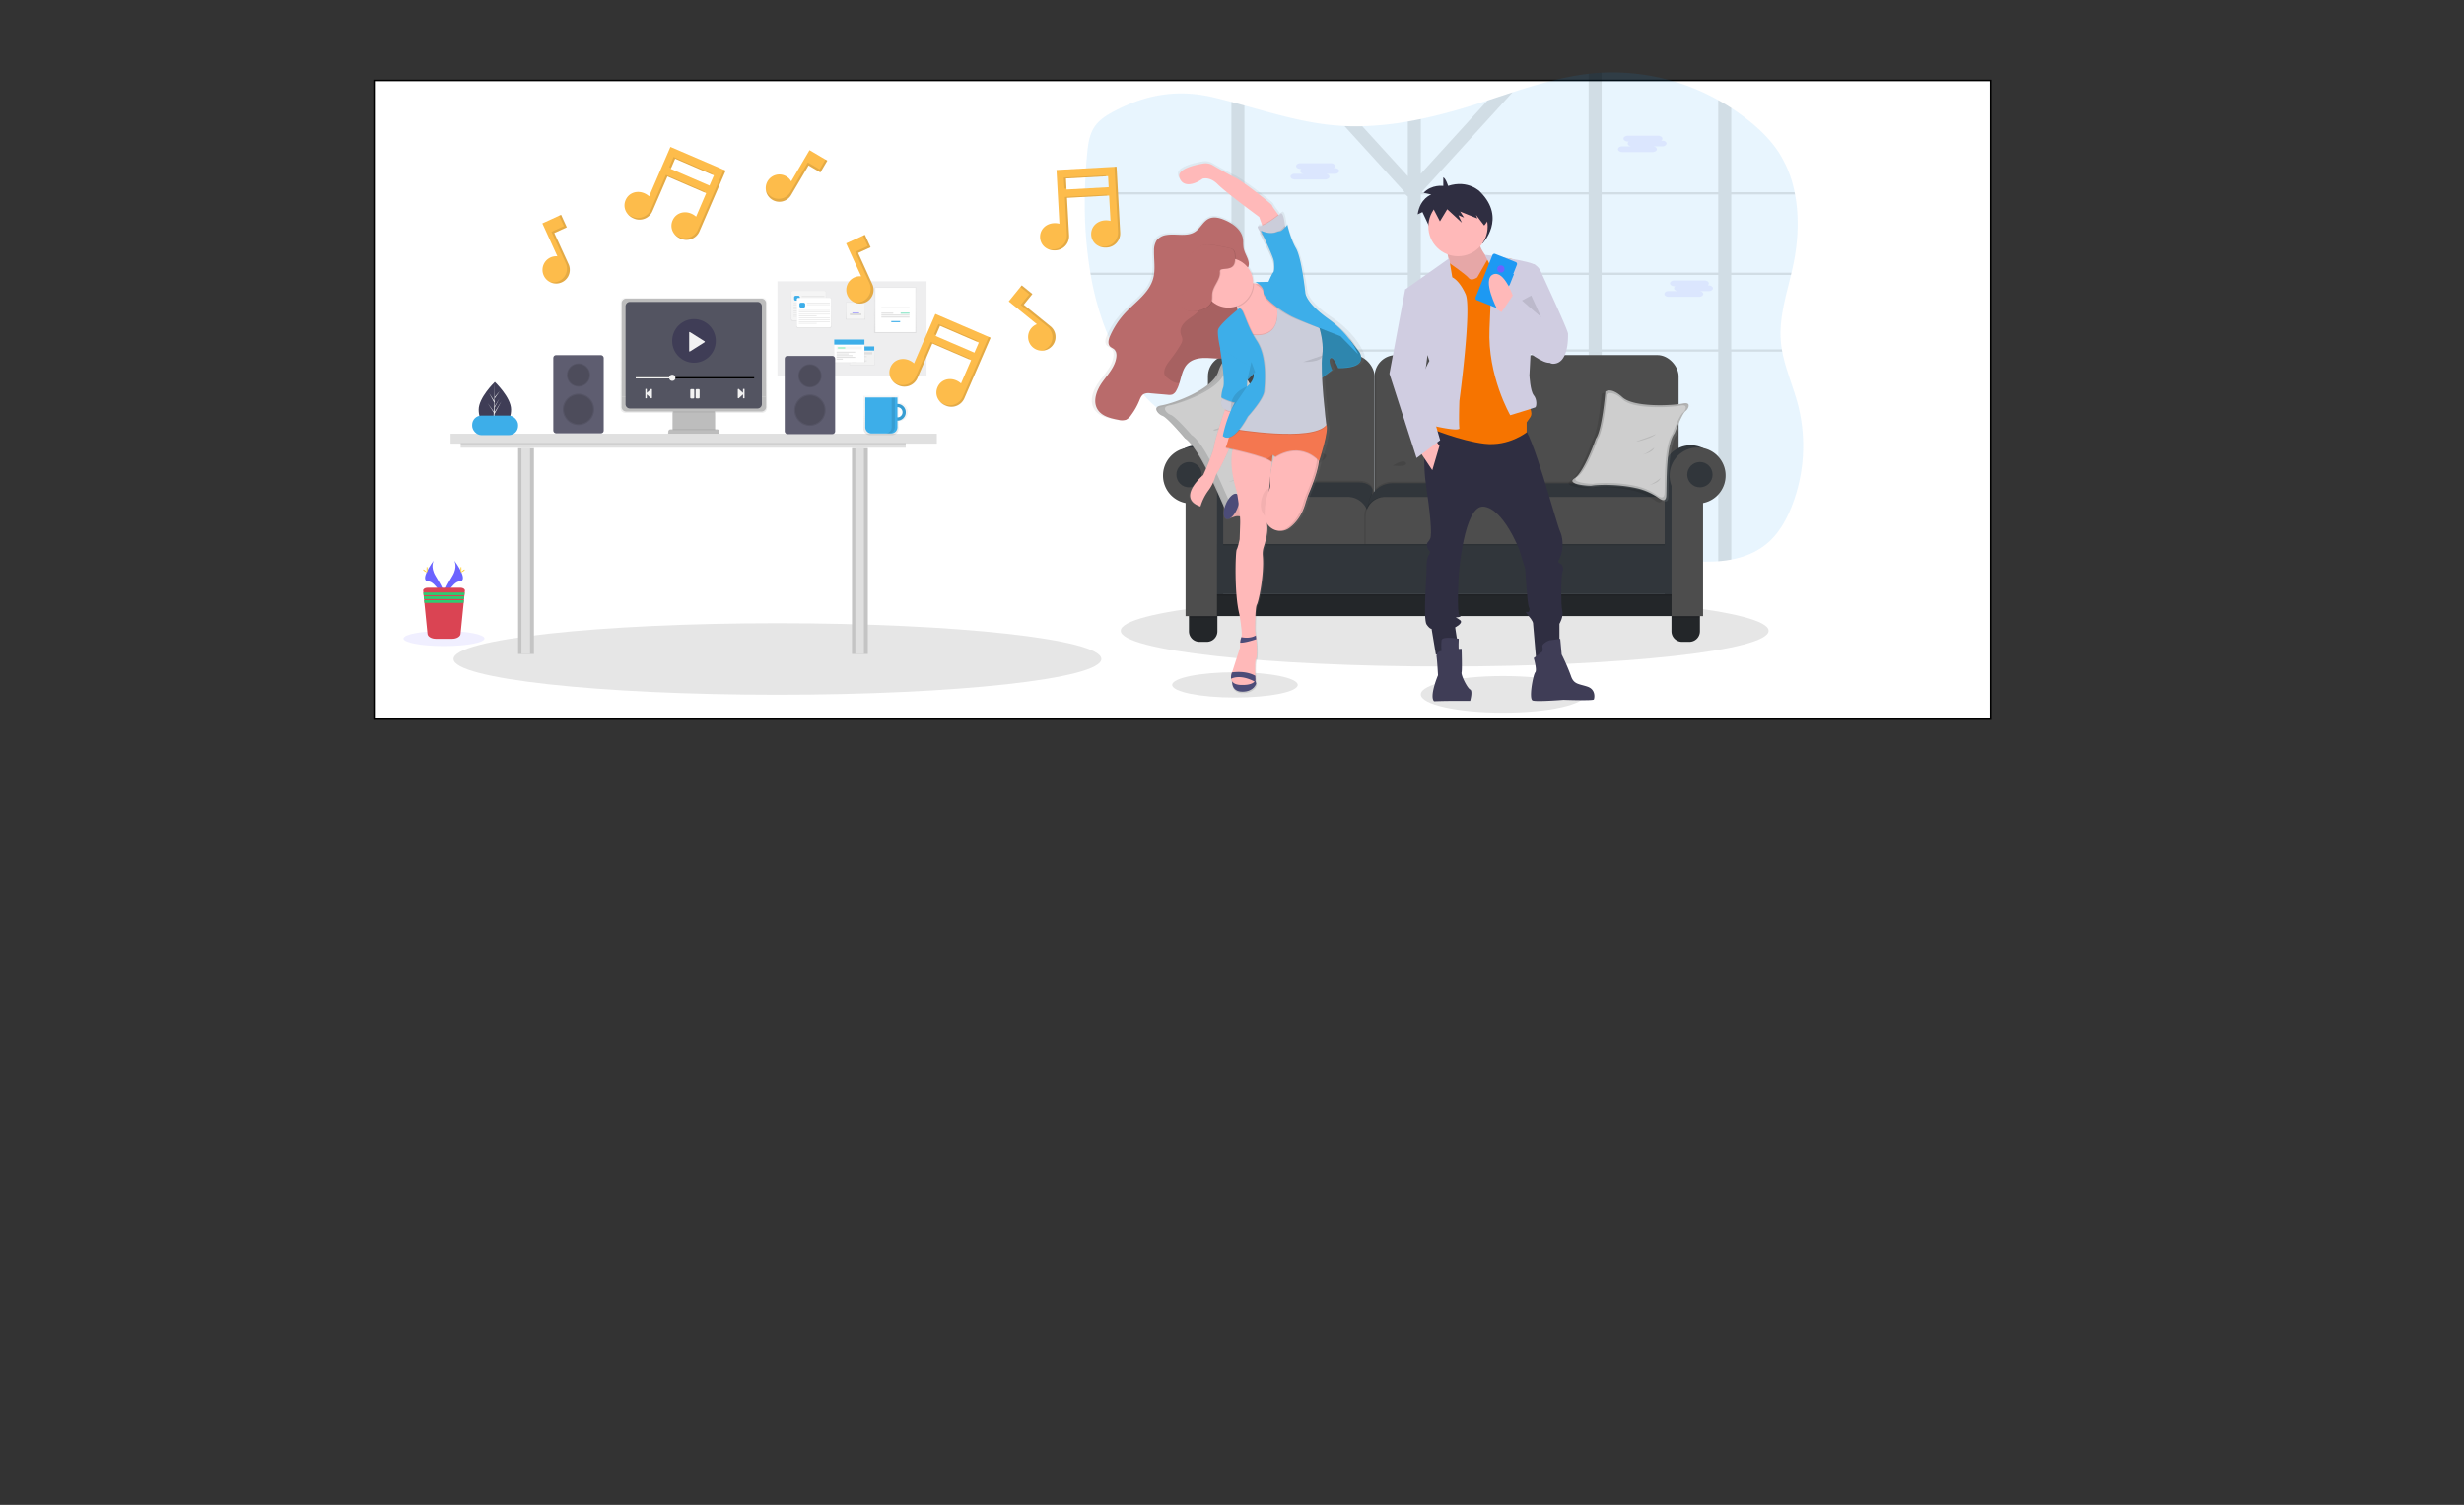 <?xml version="1.0" encoding="UTF-8" standalone="no"?>
<svg
   xmlns:dc="http://purl.org/dc/elements/1.1/"
   xmlns:cc="http://creativecommons.org/ns#"
   xmlns:rdf="http://www.w3.org/1999/02/22-rdf-syntax-ns#"
   xmlns:svg="http://www.w3.org/2000/svg"
   xmlns="http://www.w3.org/2000/svg"
   xmlns:xlink="http://www.w3.org/1999/xlink"
   xmlns:sodipodi="http://sodipodi.sourceforge.net/DTD/sodipodi-0.dtd"
   xmlns:inkscape="http://www.inkscape.org/namespaces/inkscape"
   viewBox="0 0 1627.87 994.2"
   version="1.1"
   id="svg645"
   sodipodi:docname="music.svg"
   inkscape:version="0.92.3 (2405546, 2018-03-11)">
  <rect x="0" y="0" width="1627.87" height="994.2" fill="#333333" stroke="none"/>
  <sodipodi:namedview
     pagecolor="#ffffff"
     bordercolor="#666666"
     borderopacity="1"
     objecttolerance="10"
     gridtolerance="10"
     guidetolerance="10"
     inkscape:pageopacity="0"
     inkscape:pageshadow="2"
     inkscape:window-width="1920"
     inkscape:window-height="1015"
     id="namedview647"
     showgrid="false"
     inkscape:zoom="0.79121797"
     inkscape:cx="813.935"
     inkscape:cy="497.10001"
     inkscape:window-x="0"
     inkscape:window-y="0"
     inkscape:window-maximized="1"
     inkscape:current-layer="svg645" />
  <defs
     id="defs26">
    <style
       id="style2">.cls-1,.cls-25{fill:#fff;}.cls-1{stroke:#000;}.cls-1,.cls-41,.cls-42{stroke-miterlimit:10;}.cls-2,.cls-51{fill:#1d99f3;}.cls-10,.cls-13,.cls-17,.cls-18,.cls-2,.cls-3,.cls-33,.cls-39,.cls-4,.cls-8{opacity:0.1;}.cls-10,.cls-13,.cls-17,.cls-18,.cls-2,.cls-3,.cls-30,.cls-33,.cls-4,.cls-55,.cls-8{isolation:isolate;}.cls-12,.cls-4{fill:#6c63ff;}.cls-5,.cls-8{fill:#4d4d4d;}.cls-6{fill:#31363b;}.cls-7{fill:#232629;}.cls-9{fill:#adadad;}.cls-10{fill:#eff0f1;}.cls-11{fill:#cecece;}.cls-13{fill:#0199f3;}.cls-14{fill:#ffd037;}.cls-15{fill:#da4453;}.cls-16{fill:#2ecc71;}.cls-17,.cls-49{fill:#f67400;}.cls-18,.cls-43{fill:#535461;}.cls-19{opacity:0.5;}.cls-20{fill:url(#linear-gradient);}.cls-21{fill:#f5f5f5;}.cls-22,.cls-33{fill:#3daee9;}.cls-23{fill:#e0e0e0;}.cls-24{fill:url(#linear-gradient-2);}.cls-26{fill:url(#linear-gradient-3);}.cls-27,.cls-30{opacity:0.6;}.cls-28{fill:#bdbdbd;}.cls-29{fill:url(#linear-gradient-4);}.cls-30{fill:#3ad29f;}.cls-31{fill:url(#linear-gradient-5);}.cls-32{fill:#f2f2f2;}.cls-34{fill:url(#linear-gradient-6);}.cls-35{fill:#69f0ae;}.cls-36{fill:#c4c4c4;}.cls-37{opacity:0.7;}.cls-38{fill:url(#linear-gradient-7);}.cls-40{fill:url(#linear-gradient-8);}.cls-41,.cls-42,.cls-54{fill:none;}.cls-41{stroke:#6c63ff;stroke-width:2px;}.cls-42{stroke:#fff;}.cls-44{fill:#3f3d56;}.cls-45{fill:#5e5d70;}.cls-46{fill:url(#linear-gradient-9);}.cls-47{fill:#2f2e41;}.cls-48{fill:#ffb9b9;}.cls-50{fill:#d0cde1;}.cls-52{fill:url(#linear-gradient-10);}.cls-53{fill:#4c4c78;}.cls-55{opacity:0.05;}.cls-56{fill:#f47750;}.cls-57{fill:#b96b6b;}.cls-58{fill:#3395c1;}.cls-59{fill:#cbcdda;}.cls-60{fill:#fdbc4b;}</style>
    <linearGradient
       id="linear-gradient"
       x1="173.99"
       y1="598.56"
       x2="173.99"
       y2="618.44"
       gradientTransform="matrix(1, 0, 0, -1, 113.06, 757.36)"
       gradientUnits="userSpaceOnUse">
      <stop
         offset="0"
         stop-color="gray"
         stop-opacity="0.25"
         id="stop4" />
      <stop
         offset="0.54"
         stop-color="gray"
         stop-opacity="0.12"
         id="stop6" />
      <stop
         offset="1"
         stop-color="gray"
         stop-opacity="0.1"
         id="stop8" />
    </linearGradient>
    <linearGradient
       id="linear-gradient-2"
       x1="177.49"
       y1="593.96"
       x2="177.49"
       y2="613.85"
       xlink:href="#linear-gradient" />
    <linearGradient
       id="linear-gradient-3"
       x1="205.05"
       y1="599.43"
       x2="205.05"
       y2="610.84"
       gradientTransform="matrix(1, 0, 0, -1, 360.2, 810.49)"
       xlink:href="#linear-gradient" />
    <linearGradient
       id="linear-gradient-4"
       x1="231.22"
       y1="590.4"
       x2="231.22"
       y2="620.82"
       gradientTransform="matrix(1, 0, 0, -1, 360.2, 810.49)"
       xlink:href="#linear-gradient" />
    <linearGradient
       id="linear-gradient-5"
       x1="209.32"
       y1="569.22"
       x2="209.32"
       y2="581.85"
       gradientTransform="matrix(1, 0, 0, -1, 360.2, 810.49)"
       xlink:href="#linear-gradient" />
    <linearGradient
       id="linear-gradient-6"
       x1="200.93"
       y1="570.83"
       x2="200.93"
       y2="586.48"
       gradientTransform="matrix(1, 0, 0, -1, 360.2, 810.49)"
       xlink:href="#linear-gradient" />
    <linearGradient
       id="linear-gradient-7"
       x1="212.38"
       y1="321.28"
       x2="212.38"
       y2="414.83"
       gradientTransform="matrix(1, 0, 0, -1, -1.22, 558.36)"
       gradientUnits="userSpaceOnUse">
      <stop
         offset="0"
         stop-color="gray"
         stop-opacity="0.25"
         id="stop16" />
      <stop
         offset="0.54"
         stop-color="gray"
         stop-opacity="0.12"
         id="stop18" />
      <stop
         offset="1"
         stop-color="gray"
         stop-opacity="0.1"
         id="stop20" />
    </linearGradient>
    <linearGradient
       id="linear-gradient-8"
       x1="98.19"
       y1="562.2"
       x2="98.19"
       y2="599.64"
       gradientTransform="matrix(1, 0, 0, -1, 113.06, 757.36)"
       xlink:href="#linear-gradient-7" />
    <linearGradient
       id="linear-gradient-9"
       x1="393.41"
       y1="359.98"
       x2="393.41"
       y2="386.03"
       gradientTransform="matrix(1, 0, 0, -1, -55.52, 594.36)"
       xlink:href="#linear-gradient" />
    <linearGradient
       id="linear-gradient-10"
       x1="498.49"
       y1="309.11"
       x2="498.49"
       y2="660.56"
       gradientTransform="matrix(1, 0, 0, -1, 65.84, 713.89)"
       xlink:href="#linear-gradient-7" />
  </defs>
  <title
     id="title28">music</title>
  <g
     id="Layer_5"
     data-name="Layer 5">
    <rect
       class="cls-1"
       x="247.15"
       y="53.13"
       width="1068"
       height="422"
       id="rect30" />
  </g>
  <path
     style="opacity:0.1;isolation:isolate;fill:#1d99f3"
     inkscape:connector-curvature="0"
     id="path33"
     d="m 1183.15,335.94 c -3.25,7.82 -7.51,15.33 -13.47,21.08 -7.26,7 -16.28,10.83 -25.94,12.66 a 78,78 0 0 1 -8.61,1.11 125.36,125.36 0 0 1 -22.94,-0.61 271.19,271.19 0 0 1 -54,-11.57 q -4.34,-1.39 -8.61,-2.94 -6.45,-2.31 -12.8,-5 c -17.21,-7.19 -35,-16.37 -53.33,-13.52 -8.88,1.38 -17.22,5.57 -26.12,6.81 a 46.65,46.65 0 0 1 -18.66,-1.33 64.44,64.44 0 0 1 -8.61,-3 97.88,97.88 0 0 1 -17.91,-10.05 c -13.42,-9.38 -25.46,-21 -39.59,-29.13 -15.58,-9 -32.82,-13.22 -50.39,-16.39 q -4.29,-0.78 -8.61,-1.48 c -8.13,-1.34 -16.28,-2.59 -24.31,-4 -7.74,-1.43 -15.61,-3.18 -22.35,-7.47 -4.8,-3.07 -8.84,-7.31 -12.55,-11.78 a 140,140 0 0 1 -17.48,-27 c -0.26,-0.5 -0.51,-1 -0.75,-1.52 a 186.79,186.79 0 0 1 -15.51,-49.12 c -0.09,-0.51 -0.18,-1 -0.26,-1.52 a 277.06,277.06 0 0 1 -3.62,-51.66 v -1.52 c 0.19,-8.55 0.72,-17.07 1.52,-25.46 0.56,-5.91 1.32,-12 4.38,-17 3.06,-5 8,-8.15 13,-10.81 22,-11.69 43.02,-14.94 66.61,-9.28 3.79,0.91 7.56,1.88 11.34,2.9 q 4.3,1.15 8.61,2.36 c 19.82,5.52 39.57,11.4 60.07,13.15 q 3,0.27 5.94,0.4 5.88,0.27 11.76,0.12 a 202.61,202.61 0 0 0 30.1,-3.1 q 4.32,-0.75 8.61,-1.65 c 12.36,-2.58 24.6,-6 36.65,-9.82 q 3.69,-1.17 7.38,-2.37 c 5.53,-1.81 11.06,-3.65 16.6,-5.45 16.54,-5.35 33.18,-10.25 50.28,-12.23 1.46,-0.16 2.93,-0.31 4.4,-0.44 1.47,-0.13 2.81,-0.18 4.17,-0.28 a 143.22,143.22 0 0 1 77,18.1 q 4.38,2.43 8.61,5.18 5.88,3.82 11.39,8.21 c 7.51,6 14.55,12.83 19.91,21 a 76.11,76.11 0 0 1 10.56,26.41 c 0.1,0.51 0.2,1 0.29,1.52 2.87,15.24 2,31.58 -1.24,46.85 -0.34,1.6 -0.69,3.21 -1.07,4.81 l -0.36,1.52 c -3.46,14.44 -7.89,28.84 -6.73,43.6 q 0.21,2.79 0.68,5.52 c 0.08,0.51 0.17,1 0.27,1.52 2.26,12 7.39,23.47 10.47,35.4 a 109.07,109.07 0 0 1 -4.78,68.27 z"
     class="cls-2" />
  <path
     style="opacity:0.1;isolation:isolate"
     inkscape:connector-curvature="0"
     id="path35"
     d="m 1143.78,128.49 h 42.12 c -0.09,-0.5 -0.19,-1 -0.29,-1.52 h -41.83 V 71.31 q -4.23,-2.74 -8.63,-5.18 v 60.84 h -77 V 48.03 c -1.4,0.07 -2.81,0.16 -4.21,0.28 -1.4,0.12 -2.93,0.28 -4.4,0.44 v 78.22 H 939.68 l -0.26,-0.28 59.88,-65.71 c -5.54,1.8 -11.07,3.64 -16.6,5.45 l -44,48.33 V 78.62 q -4.29,0.9 -8.61,1.65 v 36.13 l -30.1,-33 q -5.88,0.14 -11.76,-0.12 l 39.58,43.44 -0.26,0.28 H 822.15 V 69.69 c -2.87,-0.8 -5.74,-1.6 -8.61,-2.37 v 59.65 h -96.8 v 1.52 h 96.84 v 51.64 h -93.22 c 0.08,0.51 0.17,1 0.26,1.52 h 93 v 49.12 h -77.47 c 0.24,0.51 0.49,1 0.75,1.52 h 76.7 v 50.27 q 4.32,0.7 8.61,1.48 v -51.73 h 107.85 v 107.37 a 64.39,64.39 0 0 0 8.61,3 V 232.31 h 110.91 v 123.36 q 4.29,1.54 8.61,2.94 v -126.3 h 77 v 138.48 a 75.66,75.66 0 0 0 8.61,-1.12 V 232.31 h 33.65 c -0.1,-0.5 -0.19,-1 -0.27,-1.52 h -33.43 v -49.12 h 39.46 c 0.12,-0.51 0.24,-1 0.35,-1.52 h -39.78 z m -8.61,0 v 51.64 h -77.02 v -51.64 z m -85.59,51.64 H 938.67 v -51.64 h 110.91 z M 822.15,128.49 h 106.39 l 1.52,1.39 v 50.25 H 822.15 Z m 0,102.3 v -49.12 h 107.91 v 49.12 z m 116.48,0 v -49.12 h 110.95 v 49.12 z m 196.5,0 h -76.98 v -49.12 h 77 z"
     class="cls-3" />
  <path
     style="opacity:0.1;isolation:isolate;fill:#6c63ff"
     inkscape:connector-curvature="0"
     id="path37"
     d="m 1098.15,92.92 h -0.67 a 1.66,1.66 0 0 0 0.82,-1.33 v 0 c 0,-1 -1.29,-1.9 -2.85,-1.9 h -20 c -1.57,0 -2.86,0.86 -2.86,1.9 v 0 c 0,1 1.29,1.91 2.86,1.91 h 0.7 a 1.63,1.63 0 0 0 -0.81,1.33 c 0,0.89 0.93,1.64 2.18,1.84 h -5.73 c -1.57,0 -2.85,0.85 -2.85,1.9 0,1.05 1.28,1.91 2.85,1.91 h 20 c 1.57,0 2.85,-0.86 2.85,-1.91 0,-0.89 -0.93,-1.64 -2.18,-1.85 h 5.69 c 1.56,0 2.85,-0.85 2.85,-1.89 0,-1.04 -1.28,-1.91 -2.85,-1.91 z"
     class="cls-4" />
  <path
     style="opacity:0.1;isolation:isolate;fill:#6c63ff"
     inkscape:connector-curvature="0"
     id="path39"
     d="m 881.83,111.03 h -0.68 a 1.67,1.67 0 0 0 0.82,-1.33 v 0 c 0,-1 -1.29,-1.89 -2.86,-1.89 h -19.96 c -1.57,0 -2.86,0.85 -2.86,1.89 v 0 c 0,1 1.29,1.91 2.86,1.91 h 0.66 a 1.64,1.64 0 0 0 -0.81,1.33 c 0,0.89 0.93,1.64 2.18,1.84 h -5.73 c -1.57,0 -2.85,0.86 -2.85,1.9 0,1.04 1.28,1.91 2.85,1.91 h 20 c 1.57,0 2.85,-0.86 2.85,-1.91 0,-0.89 -0.93,-1.64 -2.18,-1.84 h 5.75 c 1.56,0 2.85,-0.86 2.85,-1.9 0,-1.04 -1.33,-1.91 -2.89,-1.91 z"
     class="cls-4" />
  <path
     style="opacity:0.1;isolation:isolate;fill:#6c63ff"
     inkscape:connector-curvature="0"
     id="path41"
     d="m 1128.78,188.55 h -0.63 a 1.67,1.67 0 0 0 0.82,-1.33 v 0 c 0,-1.05 -1.29,-1.9 -2.86,-1.9 h -19.96 c -1.57,0 -2.86,0.85 -2.86,1.9 v 0 c 0,1 1.29,1.9 2.86,1.9 h 0.66 a 1.64,1.64 0 0 0 -0.81,1.33 c 0,0.89 0.93,1.64 2.18,1.84 h -5.75 c -1.57,0 -2.85,0.86 -2.85,1.91 0,1.05 1.28,1.9 2.85,1.9 h 20 c 1.57,0 2.85,-0.85 2.85,-1.9 0,-0.89 -0.93,-1.65 -2.18,-1.85 h 5.75 c 1.56,0 2.84,-0.86 2.84,-1.9 0,-1.04 -1.35,-1.9 -2.91,-1.9 z"
     class="cls-4" />
  <ellipse
     style="opacity:0.1;isolation:isolate"
     id="ellipse43"
     ry="23.63"
     rx="214"
     cy="416.7"
     cx="954.44"
     class="cls-3" />
  <path
     style="fill:#4d4d4d"
     inkscape:connector-curvature="0"
     id="path45"
     d="m 998.93,248.61 v 74.29 a 13.49,13.49 0 0 1 -0.5,3.74 14,14 0 0 1 -13.51,10.28 h -62.77 a 14,14 0 0 1 -14,-14 v 0 -74.31 a 14,14 0 0 1 14,-14 h 62.8 a 14,14 0 0 1 13.51,10.28 13.42,13.42 0 0 1 0.47,3.72 z"
     class="cls-5" />
  <path
     style="opacity:0.1;isolation:isolate"
     inkscape:connector-curvature="0"
     id="path47"
     d="m 909.15,248.61 v 74.29 a 13.83,13.83 0 0 1 -0.51,3.74 13.83,13.83 0 0 1 -0.51,-3.74 v -74.29 a 13.94,13.94 0 0 1 0.51,-3.74 13.94,13.94 0 0 1 0.51,3.74 z"
     class="cls-3" />
  <rect
     style="fill:#4d4d4d"
     id="rect49"
     rx="14.01"
     height="102.3"
     width="110.06"
     y="234.59"
     x="798.05"
     class="cls-5" />
  <path
     style="opacity:0.1;isolation:isolate"
     inkscape:connector-curvature="0"
     id="path51"
     d="m 998.93,248.61 v 74.29 a 13.49,13.49 0 0 1 -0.5,3.74 13.88,13.88 0 0 1 -0.51,-3.74 v -74.29 a 13.81,13.81 0 0 1 0.51,-3.73 13.42,13.42 0 0 1 0.5,3.73 z"
     class="cls-3" />
  <rect
     style="fill:#4d4d4d"
     id="rect53"
     rx="14.01"
     height="102.3"
     width="110.07"
     y="234.59"
     x="998.93"
     class="cls-5" />
  <path
     style="opacity:0.1;isolation:isolate"
     inkscape:connector-curvature="0"
     id="path55"
     d="M 902.54,344.49 H 802 l -0.51,-8.78 c -0.55,-9.87 12.2,-18.06 28.13,-18.06 h 68.43 c 5.34,0 9.46,2.91 8.78,6.19 z"
     class="cls-3" />
  <path
     style="fill:#31363b"
     inkscape:connector-curvature="0"
     id="path57"
     d="M 902.54,345.51 H 802 l -0.51,-8.79 c -0.55,-9.86 12.2,-18 28.13,-18 h 68.43 c 5.34,0 9.46,2.9 8.78,6.18 z"
     class="cls-6" />
  <path
     style="opacity:0.1;isolation:isolate"
     inkscape:connector-curvature="0"
     id="path59"
     d="m 1003.29,345.13 h 100.55 l 0.5,-8.79 c 0.56,-9.87 -12.19,-18.05 -28.12,-18.05 h -68.43 c -5.34,0 -9.46,2.9 -8.78,6.18 z"
     class="cls-3" />
  <path
     style="fill:#31363b"
     inkscape:connector-curvature="0"
     id="path61"
     d="m 1003.29,346.13 h 100.55 l 0.5,-8.79 c 0.56,-9.86 -12.19,-18.05 -28.12,-18.05 h -68.43 c -5.34,0 -9.46,2.91 -8.78,6.19 z"
     class="cls-6" />
  <path
     style="opacity:0.1;isolation:isolate"
     inkscape:connector-curvature="0"
     id="path63"
     d="m 919.95,318.24 h 68.13 a 14.47,14.47 0 0 1 14.48,14.47 v 0 9 h -98.5 v -7.58 a 15.88,15.88 0 0 1 15.89,-15.89 z"
     class="cls-3" />
  <path
     style="fill:#31363b"
     inkscape:connector-curvature="0"
     id="path65"
     d="m 919.95,319.25 h 68.13 a 14.48,14.48 0 0 1 14.48,14.48 v 0 9 h -98.5 v -7.6 a 15.89,15.89 0 0 1 15.89,-15.88 z"
     class="cls-6" />
  <path
     style="fill:#4d4d4d"
     inkscape:connector-curvature="0"
     id="path67"
     d="m 808.87,328.29 h 81.53 a 13.68,13.68 0 0 1 13.68,13.67 v 18.49 H 802.8 v -26.1 a 6.08,6.08 0 0 1 6.07,-6.06 z"
     class="cls-5" />
  <path
     style="opacity:0.1;isolation:isolate"
     inkscape:connector-curvature="0"
     id="path69"
     d="m 914.15,328.29 h 77.49 a 13.67,13.67 0 0 1 13.67,13.67 v 18.49 H 901.28 V 341.2 a 12.91,12.91 0 0 1 12.87,-12.91 z"
     class="cls-3" />
  <path
     style="opacity:0.1;isolation:isolate"
     inkscape:connector-curvature="0"
     id="path71"
     d="m 916.22,328.29 h 77.48 a 13.68,13.68 0 0 1 13.68,13.67 v 18.49 H 903.31 V 341.2 a 12.91,12.91 0 0 1 12.91,-12.91 z"
     class="cls-3" />
  <path
     style="fill:#4d4d4d"
     inkscape:connector-curvature="0"
     id="path73"
     d="m 915.2,328.29 h 77.49 a 13.67,13.67 0 0 1 13.67,13.67 v 18.49 H 902.29 V 341.2 a 12.91,12.91 0 0 1 12.91,-12.91 z"
     class="cls-5" />
  <path
     style="opacity:0.1;isolation:isolate"
     inkscape:connector-curvature="0"
     id="path75"
     d="m 1009.54,328.29 h 82.79 a 13,13 0 0 1 13,13 v 19.12 h -101.18 v -26.69 a 5.43,5.43 0 0 1 5.43,-5.43 z"
     class="cls-3" />
  <path
     style="fill:#4d4d4d"
     inkscape:connector-curvature="0"
     id="path77"
     d="m 1010.56,328.29 h 82.78 a 13,13 0 0 1 13,13 v 19.12 h -101.19 v -26.69 a 5.43,5.43 0 0 1 5.43,-5.43 z"
     class="cls-5" />
  <path
     style="fill:#232629"
     inkscape:connector-curvature="0"
     id="path79"
     d="m 804.29,403.24 v 13.8 a 7,7 0 0 1 -7,7 h -4.81 a 7,7 0 0 1 -7,-7 v -13.8 z"
     class="cls-7" />
  <path
     style="fill:#232629"
     inkscape:connector-curvature="0"
     id="path81"
     d="m 1123.08,403.24 v 13.8 a 7,7 0 0 1 -7,7 h -4.81 a 7,7 0 0 1 -7,-7 v -13.8 z"
     class="cls-7" />
  <path
     style="fill:#31363b"
     inkscape:connector-curvature="0"
     id="path83"
     d="m 809.4,312.66 a 18.49,18.49 0 1 0 -22.06,18.14 v 74.72 h 20.81 v -86 a 18.37,18.37 0 0 0 1.25,-6.86 z"
     class="cls-6" />
  <path
     style="fill:#31363b"
     inkscape:connector-curvature="0"
     id="path85"
     d="m 1098.49,312.66 a 18.49,18.49 0 1 1 22.06,18.14 v 74.72 h -20.77 v -86 a 18.78,18.78 0 0 1 -1.29,-6.86 z"
     class="cls-6" />
  <path
     style="opacity:0.1;isolation:isolate;fill:#4d4d4d"
     inkscape:connector-curvature="0"
     id="path87"
     d="m 805.34,314.19 a 18.49,18.49 0 1 0 -22.06,18.13 v 74.72 h 20.76 v -86 a 18.53,18.53 0 0 0 1.3,-6.85 z"
     class="cls-8" />
  <path
     style="opacity:0.1;isolation:isolate;fill:#4d4d4d"
     inkscape:connector-curvature="0"
     id="path89"
     d="m 1103.06,314.19 a 18.49,18.49 0 1 1 22.09,18.13 v 74.72 h -20.79 v -86 a 18.53,18.53 0 0 1 -1.3,-6.85 z"
     class="cls-8" />
  <rect
     style="fill:#232629"
     id="rect91"
     height="14.43"
     width="312.89"
     y="392.6"
     x="798.05"
     class="cls-7" />
  <rect
     style="opacity:0.1;isolation:isolate"
     id="rect93"
     height="33.17"
     width="307.5"
     y="360.44"
     x="801.5"
     class="cls-3" />
  <rect
     style="fill:#31363b"
     id="rect95"
     height="33.17"
     width="307.5"
     y="359.43"
     x="801.5"
     class="cls-6" />
  <rect
     style="opacity:0.1;isolation:isolate"
     id="rect97"
     height="4.81"
     width="18.71"
     y="403.24"
     x="1104.37"
     class="cls-3" />
  <path
     style="fill:#4d4d4d"
     inkscape:connector-curvature="0"
     id="path99"
     d="m 1103.06,314.18 a 18.49,18.49 0 1 1 22.09,18.14 v 74.72 h -20.81 v -86 a 18.56,18.56 0 0 1 -1.28,-6.86 z"
     class="cls-5" />
  <rect
     style="opacity:0.1;isolation:isolate"
     id="rect101"
     height="4.81"
     width="18.47"
     y="403.24"
     x="785.55"
     class="cls-3" />
  <path
     style="fill:#4d4d4d"
     inkscape:connector-curvature="0"
     id="path103"
     d="m 805.34,314.18 a 18.49,18.49 0 1 0 -22.08,18.14 v 74.72 h 20.76 v -86 a 18.36,18.36 0 0 0 1.32,-6.86 z"
     class="cls-5" />
  <rect
     style="opacity:0.1;isolation:isolate"
     id="rect105"
     height="0.93"
     width="291.78"
     y="359.43"
     x="808.1"
     class="cls-3" />
  <circle
     style="fill:#31363b"
     id="circle107"
     r="8.36"
     cy="313.6"
     cx="785.55"
     class="cls-6" />
  <circle
     style="fill:#31363b"
     id="circle109"
     r="8.36"
     cy="313.6"
     cx="1123.07"
     class="cls-6" />
  <path
     style="opacity:0.1;isolation:isolate"
     inkscape:connector-curvature="0"
     id="path111"
     d="m 873.94,299.48 c -8,-2 -24.77,-23 -24.77,-23 -6.32,-4.42 -19.21,-31.17 -19.21,-31.17 0,0 -4.89,-2.3 -9.2,8.06 -4.31,10.36 -29.38,18.65 -36.88,19.81 -4.23,0.65 -3.82,2.53 -2.65,4.05 a 6.76,6.76 0 0 0 3,2.13 c 3.19,1.21 13.09,13.09 13.09,13.09 9.24,6.24 19.48,35.06 22.88,42.59 1.89,4.19 4,2.19 5.49,-0.42 a 39.57,39.57 0 0 1 11.61,-12.71 c 12.85,-9.04 26.7,-12.78 27.64,-12.78 1.21,-0.07 16.96,-7.66 9,-9.65 z"
     class="cls-3" />
  <path
     style="fill:#adadad"
     inkscape:connector-curvature="0"
     id="path113"
     d="m 768.15,274.79 a 7.71,7.71 0 0 1 -3.31,-2.41 c -1.34,-1.7 -1.9,-3.82 2.53,-4.56 7.82,-1.28 33.66,-10.53 37.47,-22.21 3.81,-11.68 9.12,-9.06 9.12,-9.06 0,0 15.44,30.2 22.41,35.2 0,0 19.17,23.72 27.69,26 8.52,2.28 -7.55,10.79 -8.8,10.81 -1,0 -15.28,4.21 -28.22,14.38 a 39.82,39.82 0 0 0 -11.35,14.29 c -1.4,2.94 -3.48,5.19 -5.76,0.47 -4.11,-8.51 -16.91,-41 -27.07,-48.11 -0.05,-0.01 -11.31,-13.46 -14.71,-14.8 z"
     class="cls-9" />
  <path
     style="opacity:0.1;isolation:isolate;fill:#eff0f1"
     inkscape:connector-curvature="0"
     id="path115"
     d="m 769.43,275.66 a 7.74,7.74 0 0 1 -3.32,-2.41 c -1.33,-1.71 -1.9,-3.82 2.53,-4.56 7.82,-1.28 33.66,-10.54 37.48,-22.21 3.82,-11.67 9.12,-9.06 9.12,-9.06 0,0 15.43,30.19 22.4,35.2 0,0 19.18,23.72 27.7,26 8.52,2.28 -7.56,10.79 -8.81,10.81 -1,0 -15.28,4.2 -28.22,14.37 a 40,40 0 0 0 -11.35,14.33 c -1.39,2.94 -3.47,5.19 -5.75,0.47 -4.11,-8.51 -16.91,-41 -27.07,-48.12 0.01,-0.04 -11.27,-13.47 -14.71,-14.82 z"
     class="cls-10" />
  <path
     style="fill:#cecece"
     inkscape:connector-curvature="0"
     id="path117"
     d="m 773.6,274.13 a 7,7 0 0 1 -3.09,-2.16 c -1.23,-1.52 -1.73,-3.46 2.43,-4.19 7.39,-1.3 31.91,-10.13 35.68,-20.87 3.77,-10.74 8.75,-8.42 8.75,-8.42 0,0 14.1,27.35 20.59,31.84 0,0 17.73,21.38 25.72,23.33 7.99,1.95 -7.28,10 -8.46,10 -0.94,0 -14.47,4 -26.85,13.56 a 38.47,38.47 0 0 0 -10.9,13.23 c -1.36,2.71 -3.36,4.8 -5.44,0.51 -3.74,-7.72 -15.32,-37.26 -24.79,-43.56 0,0.05 -10.42,-12.03 -13.64,-13.27 z"
     class="cls-11" />
  <path
     style="opacity:0.1;isolation:isolate"
     inkscape:connector-curvature="0"
     id="path119"
     d="m 802,283.83 c 0,0 -2.65,2.5 10,-2.29 12.65,-4.79 -10,2.29 -10,2.29 z"
     class="cls-3" />
  <path
     style="opacity:0.1;isolation:isolate"
     inkscape:connector-curvature="0"
     id="path121"
     d="m 812.42,296.01 c 0,0 1.93,0.28 9.21,-2.69 7.28,-2.97 -9.21,2.69 -9.21,2.69 z"
     class="cls-3" />
  <path
     style="opacity:0.1;isolation:isolate"
     inkscape:connector-curvature="0"
     id="path123"
     d="m 811.78,318.38 c 0,0 1.81,0 9.07,-3 7.26,-3 -9.07,3 -9.07,3 z"
     class="cls-3" />
  <path
     style="opacity:0.1;isolation:isolate"
     inkscape:connector-curvature="0"
     id="path125"
     d="m 1107.99,268.31 v 9.66 c -2.09,4.32 -4.13,9.83 -4.13,9.83 -6.08,7.91 -5.11,34.26 -5.51,41.38 -0.23,3.95 -2.81,3 -5.07,1.39 a 39.84,39.84 0 0 0 -14.86,-6.55 c -14.68,-3.22 -28.36,-1.88 -29.23,-1.6 -1.07,0.36 -17.85,-0.77 -11.42,-4.88 6.43,-4.11 14.1,-26.23 14.1,-26.23 4.1,-5.53 6.25,-31.06 6.25,-31.06 0,0 3.54,-3.38 11.06,3.55 7.14,6.65 30.45,5.84 38.81,4.51 z"
     class="cls-3" />
  <path
     style="fill:#adadad"
     inkscape:connector-curvature="0"
     id="path127"
     d="m 1113.51,271.65 a 5.72,5.72 0 0 0 1.95,-2.65 c 0.51,-1.58 0.22,-3.22 -3.79,-2.41 -7.12,1.43 -32.46,2.68 -40,-4.28 -7.54,-6.96 -11.06,-3.57 -11.06,-3.57 0,0 -2.14,25.52 -6.25,31 0,0 -7.67,22.13 -14.1,26.24 -6.43,4.11 10.35,5.23 11.42,4.87 0.85,-0.28 14.53,-1.61 29.24,1.6 a 40.19,40.19 0 0 1 14.85,6.55 c 2.26,1.62 4.85,2.57 5.07,-1.39 0.4,-7.09 -0.55,-33.47 5.51,-41.38 0.04,0.05 4.73,-12.6 7.16,-14.58 z"
     class="cls-9" />
  <path
     style="opacity:0.1;isolation:isolate;fill:#eff0f1"
     inkscape:connector-curvature="0"
     id="path129"
     d="m 1114.84,272.52 a 5.85,5.85 0 0 0 1.95,-2.65 c 0.5,-1.58 0.22,-3.22 -3.8,-2.41 -7.11,1.43 -32.46,2.68 -40,-4.28 -7.54,-6.96 -11.07,-3.57 -11.07,-3.57 0,0 -2.14,25.52 -6.25,31.05 0,0 -7.67,22.13 -14.1,26.24 -6.43,4.11 10.36,5.23 11.43,4.87 0.85,-0.28 14.52,-1.61 29.23,1.6 a 40.24,40.24 0 0 1 14.92,6.55 c 2.25,1.62 4.84,2.56 5.06,-1.39 0.4,-7.09 -0.55,-33.47 5.52,-41.38 -0.01,-0.02 4.68,-12.65 7.11,-14.63 z"
     class="cls-10" />
  <path
     style="fill:#cecece"
     inkscape:connector-curvature="0"
     id="path131"
     d="m 1111.68,272.79 a 5.36,5.36 0 0 0 1.84,-2.53 c 0.51,-1.52 0.22,-3 -3.59,-2.28 -6.76,1.35 -30.82,2.53 -37.94,-4.06 -7.12,-6.59 -10.51,-3.38 -10.51,-3.38 0,0 -2,24.22 -5.93,29.48 0,0 -7.28,21 -13.38,24.91 -6.1,3.91 9.83,5 10.84,4.63 0.81,-0.27 13.8,-1.52 27.76,1.52 a 37.84,37.84 0 0 1 14.1,6.21 c 2.14,1.52 4.6,2.44 4.81,-1.32 0.38,-6.75 -0.5,-31.77 5.24,-39.29 0,0 4.45,-12.01 6.76,-13.89 z"
     class="cls-11" />
  <path
     style="opacity:0.1;isolation:isolate"
     inkscape:connector-curvature="0"
     id="path133"
     d="m 1093.85,286.76 c 0,0 -1.77,1 -10.26,3.93 -8.49,2.93 8.87,-1.14 10.26,-3.93 z"
     class="cls-3" />
  <path
     style="opacity:0.1;isolation:isolate"
     inkscape:connector-curvature="0"
     id="path135"
     d="m 1092.96,295.7 c 0,0 -5.31,4.35 -8,4.73 -2.69,0.38 6.48,-0.48 8,-4.73 z"
     class="cls-3" />
  <path
     style="opacity:0.1;isolation:isolate"
     inkscape:connector-curvature="0"
     id="path137"
     d="m 1097.15,315.81 c 0,0 -5.32,4.36 -8,4.74 -2.68,0.38 6.52,-0.42 8,-4.74 z"
     class="cls-3" />
  <path
     style="opacity:0.1;isolation:isolate"
     inkscape:connector-curvature="0"
     id="path139"
     d="m 923.92,305.58 c -0.4,0.18 -0.8,0.38 -1.19,0.59 l -2.53,1.35 a 24.51,24.51 0 0 0 6.68,0.2 c 1.23,-0.13 3,-1.18 1.56,-2.42 -1.12,-0.97 -3.38,-0.17 -4.52,0.28 z"
     class="cls-3" />
  <path
     style="opacity:0.1;isolation:isolate"
     inkscape:connector-curvature="0"
     id="path141"
     d="m 925.77,279.22 c 1,-0.32 6.16,-1.29 4.61,-3.24 -1.42,-1.79 -3.51,2.86 -4.61,3.24 z"
     class="cls-3" />
  <ellipse
     style="opacity:0.1;isolation:isolate"
     id="ellipse143"
     ry="12.12"
     rx="54.36"
     cy="458.76"
     cx="993.03"
     class="cls-3" />
  <ellipse
     style="opacity:0.1;isolation:isolate"
     id="ellipse145"
     ry="8.34"
     rx="41.47"
     cy="452.48"
     cx="815.89"
     class="cls-3" />
  <path
     style="fill:#6c63ff"
     inkscape:connector-curvature="0"
     id="path147"
     d="m 300.09,370.3 c 0,0 2.55,4.07 -1.18,10.21 -3.73,6.14 -6.82,11.35 -5.58,15.17 0,0 5.64,-11.42 10.23,-11.57 4.59,-0.15 1.59,-6.98 -3.47,-13.81 z"
     class="cls-12" />
  <path
     style="opacity:0.1;isolation:isolate;fill:#0199f3"
     inkscape:connector-curvature="0"
     id="path149"
     d="m 300.09,370.3 a 5.94,5.94 0 0 1 0.52,1.27 c 4.48,6.41 6.87,12.38 2.56,12.54 -4,0.14 -8.83,8.86 -10,11.07 0,0.17 0.09,0.34 0.14,0.5 0,0 5.64,-11.42 10.23,-11.57 4.59,-0.15 1.61,-6.98 -3.45,-13.81 z"
     class="cls-13" />
  <path
     style="fill:#ffd037"
     inkscape:connector-curvature="0"
     id="path151"
     d="m 304.84,375.49 a 6,6 0 0 1 -0.29,2.64 5.78,5.78 0 0 1 -0.3,-2.59 c 0,-1.44 0.17,-0.76 0.33,-0.76 0.16,0 0.26,-0.73 0.26,0.71 z"
     class="cls-14" />
  <path
     style="fill:#ffd037"
     inkscape:connector-curvature="0"
     id="path153"
     d="m 306.47,377.2 c -1,0.68 -1.93,1.1 -2,0.92 -0.07,-0.18 0.7,-0.87 1.73,-1.56 1.03,-0.69 0.63,-0.18 0.72,0 0.09,0.18 0.59,-0.05 -0.45,0.64 z"
     class="cls-14" />
  <path
     style="fill:#6c63ff"
     inkscape:connector-curvature="0"
     id="path155"
     d="m 286.57,370.3 c 0,0 -2.56,4.07 1.18,10.21 3.74,6.14 6.81,11.35 5.58,15.17 0,0 -5.64,-11.42 -10.24,-11.57 -4.6,-0.15 -1.57,-6.98 3.48,-13.81 z"
     class="cls-12" />
  <path
     style="opacity:0.1;isolation:isolate;fill:#0199f3"
     inkscape:connector-curvature="0"
     id="path157"
     d="m 286.57,370.3 a 5.47,5.47 0 0 0 -0.52,1.27 c -4.48,6.41 -6.9,12.38 -2.56,12.56 4,0.14 8.82,8.86 10,11.07 a 4.07,4.07 0 0 1 -0.13,0.5 c 0,0 -5.67,-11.44 -10.27,-11.57 -4.6,-0.13 -1.57,-7 3.48,-13.83 z"
     class="cls-13" />
  <path
     style="fill:#ffd037"
     inkscape:connector-curvature="0"
     id="path159"
     d="m 281.82,375.49 a 6,6 0 0 0 0.33,2.64 6,6 0 0 0 0.29,-2.59 c 0,-1.44 -0.16,-0.76 -0.32,-0.76 -0.16,0 -0.3,-0.73 -0.3,0.71 z"
     class="cls-14" />
  <path
     style="fill:#ffd037"
     inkscape:connector-curvature="0"
     id="path161"
     d="m 280.15,377.2 c 1,0.68 1.94,1.1 2,0.92 0.06,-0.18 -0.7,-0.87 -1.74,-1.56 -1.04,-0.69 -0.62,-0.18 -0.71,0 -0.09,0.18 -0.55,-0.05 0.45,0.64 z"
     class="cls-14" />
  <ellipse
     style="opacity:0.1;isolation:isolate;fill:#6c63ff"
     id="ellipse163"
     ry="5"
     rx="26.75"
     cy="421.83"
     cx="293.33"
     class="cls-4" />
  <path
     style="fill:#da4453"
     inkscape:connector-curvature="0"
     id="path165"
     d="m 307.15,390.19 -0.13,1.27 -0.18,1.8 -0.08,0.75 -0.18,1.8 -0.07,0.75 -0.18,1.79 -2.05,20.43 c -0.18,1.82 -2.63,3.24 -5.58,3.24 h -10.69 c -3,0 -5.38,-1.42 -5.58,-3.24 l -2.05,-20.43 -0.18,-1.79 -0.08,-0.75 -0.18,-1.8 -0.07,-0.74 -0.18,-1.8 -0.13,-1.27 c -0.1,-1 1.22,-1.9 2.89,-1.9 h 21.76 c 1.66,-0.01 2.99,0.83 2.94,1.89 z"
     class="cls-15" />
  <polygon
     style="fill:#2ecc71"
     id="polygon167"
     points="279.87,393.25 279.69,391.46 306.97,391.46 306.79,393.25 "
     class="cls-16" />
  <polygon
     style="fill:#2ecc71"
     id="polygon169"
     points="280.13,395.8 279.94,394 306.71,394 306.53,395.8 "
     class="cls-16" />
  <polygon
     style="fill:#2ecc71"
     id="polygon171"
     points="280.38,398.35 280.2,396.55 306.45,396.55 306.28,398.35 "
     class="cls-16" />
  <ellipse
     style="opacity:0.1;isolation:isolate"
     id="ellipse173"
     ry="23.63"
     rx="214"
     cy="435.36"
     cx="513.62"
     class="cls-3" />
  <g
     id="Layer_1"
     data-name="Layer 1">
    <rect
       class="cls-18"
       x="513.62"
       y="185.87"
       width="98.51"
       height="62.72"
       id="rect180" />
    <g
       class="cls-19"
       id="g184">
      <path
         class="cls-20"
         d="M276.47,138.92h21.15a1,1,0,0,1,1,1v18a1,1,0,0,1-1,.95H276.47a1,1,0,0,1-1-.95v-18A1,1,0,0,1,276.47,138.92Z"
         transform="translate(247.15 53.13)"
         id="path182" />
    </g>
    <path
       class="cls-21"
       d="M276.75,139.08h20.62a1,1,0,0,1,1,.94v17.51a1,1,0,0,1-1,.95H276.75a1,1,0,0,1-1-.95V140A1,1,0,0,1,276.75,139.08Z"
       transform="translate(247.15 53.13)"
       id="path186" />
    <path
       class="cls-22"
       d="M278.5,142.27h1.78a1,1,0,0,1,1,.95v1.3a1,1,0,0,1-1,.95H278.5a1,1,0,0,1-1-.95v-1.3A1,1,0,0,1,278.5,142.27Z"
       transform="translate(247.15 53.13)"
       id="path188" />
    <path
       class="cls-23"
       d="M282.63,142.27h14.82a.18.18,0,0,1,.18.17v0a.18.18,0,0,1-.18.17H282.63a.18.18,0,0,1-.18-.17v0A.18.18,0,0,1,282.63,142.27Z"
       transform="translate(247.15 53.13)"
       id="path190" />
    <path
       class="cls-23"
       d="M282.63,143.34h14.82a.17.17,0,0,1,.18.16v0a.17.17,0,0,1-.18.17H282.63a.17.17,0,0,1-.18-.17v0A.17.17,0,0,1,282.63,143.34Z"
       transform="translate(247.15 53.13)"
       id="path192" />
    <path
       class="cls-23"
       d="M277.28,147.2h20.17a.18.18,0,0,1,.18.17v0a.18.18,0,0,1-.18.17H277.28a.18.18,0,0,1-.18-.17v0A.18.18,0,0,1,277.28,147.2Z"
       transform="translate(247.15 53.13)"
       id="path194" />
    <path
       class="cls-23"
       d="M277.28,148.27h20.17a.17.17,0,0,1,.18.17v0a.17.17,0,0,1-.18.16H277.28a.17.17,0,0,1-.18-.16v0A.17.17,0,0,1,277.28,148.27Z"
       transform="translate(247.15 53.13)"
       id="path196" />
    <path
       class="cls-23"
       d="M277.28,149.69h20.17a.17.17,0,0,1,.18.17v0a.17.17,0,0,1-.18.16H277.28a.17.17,0,0,1-.18-.16v0A.17.17,0,0,1,277.28,149.69Z"
       transform="translate(247.15 53.13)"
       id="path198" />
    <path
       class="cls-23"
       d="M277.28,150.75h11.48a.18.18,0,0,1,.18.17v0a.18.18,0,0,1-.18.17H277.28a.18.18,0,0,1-.18-.17v0A.18.18,0,0,1,277.28,150.75Z"
       transform="translate(247.15 53.13)"
       id="path200" />
    <path
       class="cls-23"
       d="M277.28,152.17h20.17a.18.18,0,0,1,.18.17v0a.18.18,0,0,1-.18.17H277.28a.18.18,0,0,1-.18-.17v0A.18.18,0,0,1,277.28,152.17Z"
       transform="translate(247.15 53.13)"
       id="path202" />
    <path
       class="cls-23"
       d="M277.28,153.24h20.17a.17.17,0,0,1,.18.16v0a.17.17,0,0,1-.18.17H277.28a.17.17,0,0,1-.18-.17v0A.17.17,0,0,1,277.28,153.24Z"
       transform="translate(247.15 53.13)"
       id="path204" />
    <path
       class="cls-23"
       d="M277.28,154.66h20.17a.17.17,0,0,1,.18.16v0a.17.17,0,0,1-.18.17H277.28a.17.17,0,0,1-.18-.17v0A.17.17,0,0,1,277.28,154.66Z"
       transform="translate(247.15 53.13)"
       id="path206" />
    <path
       class="cls-23"
       d="M277.28,155.72h11.48a.18.18,0,0,1,.18.17v0a.18.18,0,0,1-.18.17H277.28a.18.18,0,0,1-.18-.17v0A.18.18,0,0,1,277.28,155.72Z"
       transform="translate(247.15 53.13)"
       id="path208" />
    <g
       class="cls-19"
       id="g212">
      <path
         class="cls-24"
         d="M280,143.52h21.15a1,1,0,0,1,1,.95v18a1,1,0,0,1-1,1H280a1,1,0,0,1-1-1v-18A1,1,0,0,1,280,143.52Z"
         transform="translate(247.15 53.13)"
         id="path210" />
    </g>
    <path
       class="cls-25"
       d="M280.25,143.67h20.62a1,1,0,0,1,1,1v17.5a1,1,0,0,1-1,.95H280.25a1,1,0,0,1-1-.95v-17.5A1,1,0,0,1,280.25,143.67Z"
       transform="translate(247.15 53.13)"
       id="path214" />
    <path
       class="cls-22"
       d="M282,146.87h1.78a1,1,0,0,1,1,.94v1.3a1,1,0,0,1-1,.95H282a1,1,0,0,1-1-.95v-1.3A1,1,0,0,1,282,146.87Z"
       transform="translate(247.15 53.13)"
       id="path216" />
    <path
       class="cls-23"
       d="M286.13,146.87H301a.17.17,0,0,1,.18.16v0a.17.17,0,0,1-.18.17H286.13a.17.17,0,0,1-.18-.17v0A.17.17,0,0,1,286.13,146.87Z"
       transform="translate(247.15 53.13)"
       id="path218" />
    <path
       class="cls-23"
       d="M286.13,147.93H301a.18.18,0,0,1,.18.17v0a.18.18,0,0,1-.18.17H286.13a.18.18,0,0,1-.18-.17v0A.18.18,0,0,1,286.13,147.93Z"
       transform="translate(247.15 53.13)"
       id="path220" />
    <path
       class="cls-23"
       d="M280.78,151.8H301a.17.17,0,0,1,.18.17v0a.17.17,0,0,1-.18.16H280.78a.17.17,0,0,1-.18-.16v0A.17.17,0,0,1,280.78,151.8Z"
       transform="translate(247.15 53.13)"
       id="path222" />
    <path
       class="cls-23"
       d="M280.78,152.86H301a.18.18,0,0,1,.18.17v0a.18.18,0,0,1-.18.17H280.78a.18.18,0,0,1-.18-.17v0A.18.18,0,0,1,280.78,152.86Z"
       transform="translate(247.15 53.13)"
       id="path224" />
    <path
       class="cls-23"
       d="M280.78,154.28H301a.18.18,0,0,1,.18.17v0a.18.18,0,0,1-.18.17H280.78a.18.18,0,0,1-.18-.17v0A.18.18,0,0,1,280.78,154.28Z"
       transform="translate(247.15 53.13)"
       id="path226" />
    <rect
       class="cls-23"
       x="527.75"
       y="208.47"
       width="11.84"
       height="0.36"
       rx="0.17"
       id="rect228" />
    <path
       class="cls-23"
       d="M280.78,156.77H301a.17.17,0,0,1,.18.16v0a.17.17,0,0,1-.18.17H280.78a.17.17,0,0,1-.18-.17v0A.17.17,0,0,1,280.78,156.77Z"
       transform="translate(247.15 53.13)"
       id="path230" />
    <path
       class="cls-23"
       d="M280.78,157.83H301a.18.18,0,0,1,.18.17v0a.18.18,0,0,1-.18.17H280.78a.18.18,0,0,1-.18-.17v0A.18.18,0,0,1,280.78,157.83Z"
       transform="translate(247.15 53.13)"
       id="path232" />
    <path
       class="cls-23"
       d="M280.78,159.25H301a.18.18,0,0,1,.18.17v0a.18.18,0,0,1-.18.17H280.78a.18.18,0,0,1-.18-.17v0A.18.18,0,0,1,280.78,159.25Z"
       transform="translate(247.15 53.13)"
       id="path234" />
    <path
       class="cls-23"
       d="M280.78,160.32h11.48a.17.17,0,0,1,.18.16v0a.17.17,0,0,1-.18.17H280.78a.17.17,0,0,1-.18-.17v0A.17.17,0,0,1,280.78,160.32Z"
       transform="translate(247.15 53.13)"
       id="path236" />
    <rect
       class="cls-26"
       x="558.87"
       y="199.65"
       width="12.77"
       height="11.4"
       id="rect238" />
    <rect
       class="cls-21"
       x="559.07"
       y="199.93"
       width="12.37"
       height="10.89"
       id="rect240" />
    <g
       class="cls-27"
       id="g244">
      <rect
         class="cls-12"
         x="563.13"
         y="206.4"
         width="4.46"
         height="0.56"
         id="rect242" />
    </g>
    <rect
       class="cls-28"
       x="561.45"
       y="207.42"
       width="7.61"
       height="0.56"
       id="rect246" />
    <g
       class="cls-19"
       id="g250">
      <rect
         class="cls-29"
         x="577.49"
         y="189.67"
         width="27.85"
         height="30.41"
         id="rect248" />
    </g>
    <rect
       class="cls-25"
       x="578.35"
       y="190.16"
       width="26.4"
       height="29.25"
       id="rect252" />
    <rect
       class="cls-23"
       x="582.3"
       y="202.99"
       width="18.57"
       height="0.73"
       id="rect254" />
    <rect
       class="cls-23"
       x="582.3"
       y="207.83"
       width="18.57"
       height="0.73"
       id="rect256" />
    <rect
       class="cls-23"
       x="582.3"
       y="209.11"
       width="18.57"
       height="0.73"
       id="rect258" />
    <rect
       class="cls-23"
       x="582.3"
       y="206.54"
       width="7.84"
       height="0.73"
       id="rect260" />
    <rect
       class="cls-30"
       x="595.01"
       y="206.54"
       width="5.86"
       height="0.73"
       id="rect262" />
    <rect
       class="cls-22"
       x="588.82"
       y="212.11"
       width="5.86"
       height="0.73"
       id="rect264" />
    <g
       class="cls-19"
       id="g268">
      <rect
         class="cls-31"
         x="561.24"
         y="228.64"
         width="16.55"
         height="12.63"
         id="rect266" />
    </g>
    <rect
       class="cls-32"
       x="561.44"
       y="228.88"
       width="16.13"
       height="12.18"
       id="rect270" />
    <rect
       class="cls-22"
       x="561.44"
       y="228.88"
       width="16.13"
       height="2.72"
       id="rect272" />
    <rect
       class="cls-33"
       x="561.44"
       y="228.88"
       width="16.13"
       height="2.72"
       id="rect274" />
    <rect
       class="cls-23"
       x="562.72"
       y="232.58"
       width="13.56"
       height="1.58"
       id="rect276" />
    <rect
       class="cls-23"
       x="562.72"
       y="235.36"
       width="9.9"
       height="0.54"
       id="rect278" />
    <rect
       class="cls-23"
       x="562.72"
       y="236.28"
       width="6.43"
       height="0.54"
       id="rect280" />
    <rect
       class="cls-23"
       x="562.72"
       y="237.21"
       width="8.48"
       height="0.54"
       id="rect282" />
    <rect
       class="cls-23"
       x="562.72"
       y="238.13"
       width="9.9"
       height="0.54"
       id="rect284" />
    <rect
       class="cls-23"
       x="562.72"
       y="239.06"
       width="3.31"
       height="0.54"
       id="rect286" />
    <g
       class="cls-19"
       id="g290">
      <rect
         class="cls-34"
         x="550.88"
         y="224"
         width="20.51"
         height="15.66"
         id="rect288" />
    </g>
    <rect
       class="cls-25"
       x="551.12"
       y="224.3"
       width="19.99"
       height="15.1"
       id="rect292" />
    <rect
       class="cls-22"
       x="551.12"
       y="224.3"
       width="19.99"
       height="3.37"
       id="rect294" />
    <rect
       class="cls-21"
       x="552.71"
       y="228.89"
       width="16.81"
       height="1.96"
       id="rect296" />
    <rect
       class="cls-23"
       x="552.71"
       y="232.33"
       width="12.27"
       height="0.67"
       id="rect298" />
    <rect
       class="cls-23"
       x="552.71"
       y="233.48"
       width="7.97"
       height="0.67"
       id="rect300" />
    <rect
       class="cls-23"
       x="552.71"
       y="234.63"
       width="10.51"
       height="0.67"
       id="rect302" />
    <rect
       class="cls-23"
       x="552.71"
       y="235.77"
       width="12.27"
       height="0.67"
       id="rect304" />
    <rect
       class="cls-23"
       x="552.71"
       y="236.92"
       width="4.1"
       height="0.67"
       id="rect306" />
    <rect
       class="cls-35"
       x="553.59"
       y="229.56"
       width="4.78"
       height="0.59"
       id="rect308" />
    <rect
       class="cls-36"
       x="342.29"
       y="296.04"
       width="10.47"
       height="136.02"
       id="rect310" />
    <g
       class="cls-37"
       id="g314">
      <path
         class="cls-38"
         d="M256.58,143.53H165.74a3.13,3.13,0,0,0-2.93,3.28v69.51a3.13,3.13,0,0,0,2.93,3.28H197v12h-1.42a1.59,1.59,0,0,0-1.49,1.67h0v2.4H197v1.43h28.36v-1.43h2.9v-2.4a1.58,1.58,0,0,0-1.48-1.67h-1.34v-.1h-.09V219.6h31.25a3.13,3.13,0,0,0,2.93-3.28V146.81A3.13,3.13,0,0,0,256.58,143.53Z"
         transform="translate(247.15 53.13)"
         id="path312" />
    </g>
    <rect
       class="cls-28"
       x="444.4"
       y="270.65"
       width="27.99"
       height="18.35"
       id="rect316" />
    <g
       class="cls-39"
       id="g320">
      <path
         d="M197.81,219.32h26.94c.32-1.57.58-2.59.58-2.59H197.17S197.45,217.75,197.81,219.32Z"
         transform="translate(247.15 53.13)"
         id="path318" />
    </g>
    <path
       class="cls-28"
       d="M166.42,144.13h89.66a3.06,3.06,0,0,1,2.89,3.21v61.41H163.53V147.34a3.06,3.06,0,0,1,2.89-3.21Z"
       transform="translate(247.15 53.13)"
       id="path322" />
    <path
       class="cls-28"
       d="M256.08,218.73H166.42a3.06,3.06,0,0,1-2.89-3.22v-6.76H259v6.76A3.06,3.06,0,0,1,256.08,218.73Z"
       transform="translate(247.15 53.13)"
       id="path324" />
    <path
       class="cls-28"
       d="M195.85,230.49h30.8a1.55,1.55,0,0,1,1.46,1.63v2.36H194.39v-2.36a1.55,1.55,0,0,1,1.46-1.63Z"
       transform="translate(247.15 53.13)"
       id="path326" />
    <g
       class="cls-19"
       id="g330">
      <path
         class="cls-40"
         d="M182.46,157.72H240a.85.85,0,0,1,.81.9v35.65a.86.86,0,0,1-.81.9H182.46a.86.86,0,0,1-.81-.9V158.62A.85.85,0,0,1,182.46,157.72Z"
         transform="translate(247.15 53.13)"
         id="path328" />
    </g>
    <path
       class="cls-25"
       d="M183.21,158h56.07a.85.85,0,0,1,.81.9v34.9a.85.85,0,0,1-.81.89H183.21a.85.85,0,0,1-.8-.89v-34.9A.85.85,0,0,1,183.21,158Z"
       transform="translate(247.15 53.13)"
       id="path332" />
    <g
       class="cls-19"
       id="g336">
      <path
         class="cls-12"
         d="M199.28,163.26H204a.85.85,0,0,1,.8.9v4.57a.85.85,0,0,1-.8.89h-4.75a.85.85,0,0,1-.8-.89v-4.57A.85.85,0,0,1,199.28,163.26Z"
         transform="translate(247.15 53.13)"
         id="path334" />
    </g>
    <path
       class="cls-23"
       d="M207.06,163.26h16.53a.34.34,0,0,1,.32.35h0a.35.35,0,0,1-.32.36H207.06a.34.34,0,0,1-.32-.36h0A.34.34,0,0,1,207.06,163.26Z"
       transform="translate(247.15 53.13)"
       id="path338" />
    <path
       class="cls-23"
       d="M207.06,165.38h13.63a.34.34,0,0,1,.32.36h0a.34.34,0,0,1-.32.35H207.06a.34.34,0,0,1-.32-.35h0A.34.34,0,0,1,207.06,165.38Z"
       transform="translate(247.15 53.13)"
       id="path340" />
    <g
       class="cls-19"
       id="g344">
      <path
         class="cls-12"
         d="M199.28,173.16H204a.85.85,0,0,1,.8.89v4.57a.85.85,0,0,1-.8.9h-4.75a.85.85,0,0,1-.8-.9v-4.57A.85.85,0,0,1,199.28,173.16Z"
         transform="translate(247.15 53.13)"
         id="path342" />
    </g>
    <path
       class="cls-23"
       d="M207.06,173.16h16.53a.34.34,0,0,1,.32.35h0a.34.34,0,0,1-.32.35H207.06a.33.33,0,0,1-.32-.35h0A.34.34,0,0,1,207.06,173.16Z"
       transform="translate(247.15 53.13)"
       id="path346" />
    <path
       class="cls-23"
       d="M207.06,175.28h16.53a.34.34,0,0,1,.32.35h0a.34.34,0,0,1-.32.35H207.06a.33.33,0,0,1-.32-.35h0A.34.34,0,0,1,207.06,175.28Z"
       transform="translate(247.15 53.13)"
       id="path348" />
    <g
       class="cls-19"
       id="g352">
      <path
         class="cls-12"
         d="M199.28,183.05H204a.86.86,0,0,1,.8.9v4.57a.86.86,0,0,1-.8.9h-4.75a.86.86,0,0,1-.8-.9V184A.86.86,0,0,1,199.28,183.05Z"
         transform="translate(247.15 53.13)"
         id="path350" />
    </g>
    <path
       class="cls-23"
       d="M207.06,183.05h16.53a.35.35,0,0,1,.32.36h0a.34.34,0,0,1-.32.35H207.06a.34.34,0,0,1-.32-.35h0A.34.34,0,0,1,207.06,183.05Z"
       transform="translate(247.15 53.13)"
       id="path354" />
    <path
       class="cls-23"
       d="M207,185.17h16.71a.31.31,0,0,1,.28.32v.07a.3.3,0,0,1-.28.32H207a.3.3,0,0,1-.29-.32v-.07A.31.31,0,0,1,207,185.17Z"
       transform="translate(247.15 53.13)"
       id="path356" />
    <line
       class="cls-41"
       x1="458.4"
       y1="205.04"
       x2="458.4"
       y2="200.65"
       id="line358" />
    <line
       class="cls-41"
       x1="458.4"
       y1="212.42"
       x2="458.4"
       y2="206.66"
       id="line360" />
    <ellipse
       class="cls-12"
       cx="458.4"
       cy="212.42"
       rx="0.72"
       ry="0.8"
       id="ellipse362" />
    <ellipse
       class="cls-42"
       cx="458.4"
       cy="205.83"
       rx="0.72"
       ry="0.8"
       id="ellipse364" />
    <line
       class="cls-41"
       x1="458.4"
       y1="205.04"
       x2="458.4"
       y2="200.65"
       id="line366" />
    <line
       class="cls-41"
       x1="458.4"
       y1="212.42"
       x2="458.4"
       y2="206.66"
       id="line368" />
    <ellipse
       class="cls-12"
       cx="458.4"
       cy="212.42"
       rx="0.72"
       ry="0.8"
       id="ellipse370" />
    <ellipse
       class="cls-42"
       cx="458.4"
       cy="205.83"
       rx="0.72"
       ry="0.8"
       id="ellipse372" />
    <line
       class="cls-41"
       x1="458.4"
       y1="252.31"
       x2="458.4"
       y2="258.49"
       id="line374" />
    <line
       class="cls-41"
       x1="458.4"
       y1="246.72"
       x2="458.4"
       y2="252.48"
       id="line376" />
    <ellipse
       class="cls-12"
       cx="458.4"
       cy="246.72"
       rx="0.72"
       ry="0.8"
       id="ellipse378" />
    <line
       class="cls-41"
       x1="426.11"
       y1="230.27"
       x2="420.45"
       y2="230.27"
       id="line380" />
    <line
       class="cls-41"
       x1="431.04"
       y1="230.27"
       x2="425.86"
       y2="230.27"
       id="line382" />
    <ellipse
       class="cls-12"
       cx="431.04"
       cy="230.27"
       rx="0.72"
       ry="0.8"
       id="ellipse384" />
    <g
       class="cls-39"
       id="g388">
      <rect
         x="444.49"
         y="283.52"
         width="27.99"
         height="0.6"
         id="rect386" />
    </g>
    <rect
       class="cls-23"
       x="297.68"
       y="286.53"
       width="321.25"
       height="6.57"
       id="rect390" />
    <rect
       class="cls-23"
       x="304.36"
       y="293.1"
       width="294.03"
       height="2.69"
       id="rect392" />
    <rect
       class="cls-3"
       x="304.36"
       y="292.68"
       width="294.03"
       height="0.9"
       id="rect394" />
    <line
       class="cls-41"
       x1="495.08"
       y1="230.27"
       x2="496.16"
       y2="230.27"
       id="line396" />
    <line
       class="cls-41"
       x1="485.58"
       y1="230.27"
       x2="493.63"
       y2="230.27"
       id="line398" />
    <ellipse
       class="cls-12"
       cx="485.58"
       cy="230.27"
       rx="0.72"
       ry="0.8"
       id="ellipse400" />
    <ellipse
       class="cls-42"
       cx="494.37"
       cy="230.27"
       rx="0.72"
       ry="0.8"
       id="ellipse402" />
    <path
       class="cls-43"
       d="M168.85,146.33h84.62a2.89,2.89,0,0,1,2.72,3v58H166.12v-58a2.89,2.89,0,0,1,2.73-3Z"
       transform="translate(247.15 53.13)"
       id="path404" />
    <path
       class="cls-43"
       d="M253.47,216.73H168.85a2.89,2.89,0,0,1-2.73-3v-6.38h90.07v6.38A2.89,2.89,0,0,1,253.47,216.73Z"
       transform="translate(247.15 53.13)"
       id="path406" />
    <g
       class="cls-39"
       id="g410">
      <path
         class="cls-44"
         d="M63.94,941.07a10.7,10.7,0,0,1-1.27-.05h-.28V939A8.21,8.21,0,0,1,63.94,941.07Z"
         transform="translate(247.15 53.13)"
         id="path408" />
    </g>
    <rect
       class="cls-45"
       x="518.44"
       y="235.13"
       width="33.31"
       height="51.66"
       rx="1.8"
       id="rect412" />
    <circle
       class="cls-3"
       cx="535.1"
       cy="248.28"
       r="7.72"
       id="circle414" />
    <circle
       class="cls-3"
       cx="535.1"
       cy="248.28"
       r="7.19"
       id="circle416" />
    <circle
       class="cls-3"
       cx="535.1"
       cy="270.97"
       r="10.38"
       id="circle418" />
    <circle
       class="cls-3"
       cx="535.1"
       cy="270.97"
       r="9.66"
       id="circle420" />
    <rect
       class="cls-45"
       x="365.54"
       y="234.62"
       width="33.31"
       height="51.66"
       rx="1.8"
       id="rect422" />
    <circle
       class="cls-3"
       cx="382.19"
       cy="247.77"
       r="7.72"
       id="circle424" />
    <circle
       class="cls-3"
       cx="382.19"
       cy="247.77"
       r="7.19"
       id="circle426" />
    <circle
       class="cls-3"
       cx="382.19"
       cy="270.46"
       r="10.38"
       id="circle428" />
    <circle
       class="cls-3"
       cx="382.19"
       cy="270.46"
       r="9.66"
       id="circle430" />
    <rect
       class="cls-23"
       x="344.49"
       y="296.04"
       width="5.68"
       height="136.02"
       id="rect432" />
    <rect
       class="cls-36"
       x="562.87"
       y="296.04"
       width="10.47"
       height="136.02"
       id="rect434" />
    <rect
       class="cls-23"
       x="565.08"
       y="296.04"
       width="5.68"
       height="136.02"
       id="rect436" />
    <circle
       class="cls-44"
       cx="458.49"
       cy="225.23"
       r="14.41"
       id="circle438" />
    <path
       class="cls-32"
       d="M208.16,166.5v12.26a.31.31,0,0,0,.3.33.25.25,0,0,0,.17,0l9.72-6.13a.35.35,0,0,0,.1-.48l-.1-.1-9.72-6.13a.31.31,0,0,0-.43.11A.27.27,0,0,0,208.16,166.5Z"
       transform="translate(247.15 53.13)"
       id="path440" />
    <path
       class="cls-32"
       d="M179.21,209.86V204a.16.16,0,0,1,.17-.17H180a.16.16,0,0,1,.16.16h0v2.44l2.72-2.51a.45.45,0,0,1,.63.06.48.48,0,0,1,.1.28v5.32a.45.45,0,0,1-.45.44.4.4,0,0,1-.28-.1l-2.73-2.5v2.44a.15.15,0,0,1-.16.16h-.65A.17.17,0,0,1,179.21,209.86Z"
       transform="translate(247.15 53.13)"
       id="path442" />
    <path
       class="cls-32"
       d="M244.75,204v5.87a.18.18,0,0,1-.17.17h-.67a.16.16,0,0,1-.16-.16h0V207.4L241,209.91a.44.44,0,0,1-.62-.06.37.37,0,0,1-.1-.28v-5.31a.43.43,0,0,1,.44-.44.42.42,0,0,1,.28.1l2.72,2.5V204a.16.16,0,0,1,.16-.17h.67A.17.17,0,0,1,244.75,204Z"
       transform="translate(247.15 53.13)"
       id="path444" />
    <path
       class="cls-32"
       d="M210.86,210.13h-1.33a.65.65,0,0,1-.65-.65v-4.89a.65.65,0,0,1,.65-.65h1.33a.65.65,0,0,1,.65.65v4.87a.65.65,0,0,1-.63.67Zm4.21-.65v-4.89a.65.65,0,0,0-.66-.65h-1.32a.65.65,0,0,0-.65.65v4.87a.65.65,0,0,0,.65.65h1.32a.65.65,0,0,0,.66-.65h0Z"
       transform="translate(247.15 53.13)"
       id="path446" />
    <rect
       x="419.99"
       y="249.17"
       width="78.26"
       height="0.87"
       id="rect448" />
    <circle
       class="cls-32"
       cx="444.15"
       cy="249.6"
       r="2.06"
       id="circle450" />
    <rect
       class="cls-32"
       x="419.99"
       y="249.17"
       width="24.17"
       height="0.87"
       id="rect452" />
    <path
       class="cls-44"
       d="M90.5,217.43c0,8.06-4.79,10.88-10.7,10.88h-.41l-.81,0c-5.34-.37-9.48-3.33-9.48-10.83,0-7.76,9.91-17.54,10.66-18.27h0l0,0S90.5,209.37,90.5,217.43Z"
       transform="translate(247.15 53.13)"
       id="path454" />
    <path
       class="cls-32"
       d="M79.41,227.07l3.92-5.47-3.93,6.07v.63l-.81,0L79,220.2v-.08l0-.76-3.93-6.08,4,5.51V219l.31-6.09L76,206.57l3.41,5.22.33-12.63v0l-.06,10,3.36-4L79.69,210l-.09,5.45,3.13-5.23-3.14,6,0,3L84.08,212l-4.56,8.35Z"
       transform="translate(247.15 53.13)"
       id="path456" />
    <rect
       class="cls-22"
       x="311.95"
       y="274.56"
       width="30.33"
       height="12.91"
       rx="6.1"
       id="rect458" />
    <g
       class="cls-37"
       id="g462">
      <path
         class="cls-46"
         d="M346.48,213v-4.65H323.23v21.51a4.53,4.53,0,0,0,4.53,4.53H342a4.53,4.53,0,0,0,4.53-4.53v-4.77a6,6,0,1,0,0-12.09Zm0,9.77v-7.45a3.73,3.73,0,1,1,0,7.45Z"
         transform="translate(247.15 53.13)"
         id="path460" />
    </g>
    <path
       class="cls-22"
       d="M345.74,213.72a5.52,5.52,0,1,0,5.52,5.52,5.52,5.52,0,0,0-5.52-5.52Zm0,8.91a3.4,3.4,0,1,1,3.39-3.39h0A3.39,3.39,0,0,1,345.74,222.63Z"
       transform="translate(247.15 53.13)"
       id="path464" />
    <path
       class="cls-3"
       d="M345.74,213.72a5.52,5.52,0,1,0,5.52,5.52,5.52,5.52,0,0,0-5.52-5.52Zm0,8.91a3.4,3.4,0,1,1,3.39-3.39h0A3.39,3.39,0,0,1,345.74,222.63Z"
       transform="translate(247.15 53.13)"
       id="path466" />
    <path
       class="cls-22"
       d="M324.5,209.47h21.24v19.62a4.17,4.17,0,0,1-4.17,4.16H328.66a4.16,4.16,0,0,1-4.16-4.16V209.47Z"
       transform="translate(247.15 53.13)"
       id="path468" />
    <path
       class="cls-3"
       d="M341.91,209.47v19.64a4.14,4.14,0,0,1-4.14,4.14h2.13a4.14,4.14,0,0,0,4.14-4.14V209.47Z"
       transform="translate(247.15 53.13)"
       id="path470" />
  </g>
  <g
     id="Layer_3"
     data-name="Layer 3">
    <path
       class="cls-47"
       d="M709.54,69.7s-1.27-4.56-3.17-5.7v5.7s-7.59-1.14-13,4.56l5.07,1.14s-7.44,2.46-9,13.1L692.6,87l8.55,18.24,5.38-9.88,10.77,11-2.54-6.07,4.12,1.9L716,97.24l12.66,5.7-1-3,4.64,7.77s15.94-16.51-1.47-34C730.91,73.69,723,65.33,709.54,69.7Z"
       transform="translate(247.15 53.13)"
       id="path473" />
    <path
       class="cls-48"
       d="M708.08,110.27s4.72,17.93,3.3,20.29,13.69,15.1,13.69,15.1l14.63-2.83.94-20.29s-13.21-11.33-10.38-19.82Z"
       transform="translate(247.15 53.13)"
       id="path475" />
    <path
       class="cls-3"
       d="M708.08,110.27s4.72,17.93,3.3,20.29,13.69,15.1,13.69,15.1l14.63-2.83.94-20.29s-13.21-11.33-10.38-19.82Z"
       transform="translate(247.15 53.13)"
       id="path477" />
    <path
       class="cls-47"
       d="M695.81,223.53s-3.78,23.59-.95,42.94,4.25,33.51,2.84,36.34-2.84,2.36-1.89,5.66,2.83,1.89.94,5.19-1.41,9-1.41,10.39-2.36,32.09,0,35.39,3.3,2.83,3.3,2.83l2.83,17,15.1-2.36-2.36-15.57s5.67-2.83,3.31-4.72-3.78-1.89-2.36-1.89,3.77-.47,1.88-1.41-.47-26.43-.47-26.43,3.31-46.72,16.52-45.31,23.6,28.79,23.6,28.79l3.77,12.27s1.42,23.12,2.36,25,.47,2.36,0,3.31-3.77-1.42-.47,2.36,3.3,5.19,3.3,5.19l2.13,24.77,15.33-9.67V359s2.84-4.72,1.89-8.5-.94-21.7,0-25,.47-4.25-.47-5.66-3.3-.47-1.42-3.78,3.31-11.79.48-17.93-18.41-66.54-25-69.84S695.81,223.53,695.81,223.53Z"
       transform="translate(247.15 53.13)"
       id="path479" />
    <path
       class="cls-44"
       d="M716.57,368.88s-10.85-1.89-11.32.94a31.79,31.79,0,0,0,0,7.08s-3.78.47-3.31,3.78.95,12.27.95,12.27-5.9,13.92-2.6,17.22c0,0,6.52-.23,10.25-.23h13.58s1.89-6.61,0-7.56S718,393,718.46,391.06s0-15.57,0-15.57l-2.08.11Z"
       transform="translate(247.15 53.13)"
       id="path481" />
    <path
       class="cls-44"
       d="M771.79,377.37l-5.67,4.25s2.36,8,1,9.44-4.48,17.7-1.65,18.64,20.29-.47,20.29-.47,19.58.71,20.06-.24,1.41-6.61-4.25-8.49-9-1.42-10.86-7.08a139.11,139.11,0,0,0-6.13-14.16l-.94-10.38s-5.67.94-6.61.94-5.66,2.36-5.19,4.25A6.37,6.37,0,0,1,771.79,377.37Z"
       transform="translate(247.15 53.13)"
       id="path483" />
    <circle
       class="cls-48"
       cx="963.25"
       cy="149.71"
       r="19.58"
       id="circle485" />
    <path
       class="cls-49"
       d="M728.84,130.09l7.08-12.38s16.52-.84,17.46,1.05,9,95.33,9,95.33,3.77,5.19,1.41,8.49l-2.35,3.31v6.6s-11.8,9.44-27.85,7.55-36.34-10.38-36.34-10.38l4.25-26.43L701,125.37l9.51-4.64s10.78,7.47,12.67,9.83S728.84,130.09,728.84,130.09Z"
       transform="translate(247.15 53.13)"
       id="path487" />
    <path
       class="cls-50"
       d="M712.33,130.09l-2.13-12.51-29,20.53,16,47.19s-9.91,17.93-8,24.54A113.83,113.83,0,0,1,692,226.36s25.49,6.61,25,3.3,0-17.93,0-17.93,8.26-61.12,4.13-70.44S712.33,130.09,712.33,130.09Z"
       transform="translate(247.15 53.13)"
       id="path489" />
    <path
       class="cls-50"
       d="M738.28,124l-4.48-8.73c0-.27,31.85,4.13,33.27,6.84l-3.78,72.68s.47,10.38,2.83,13.21,1.89,7.55,1,8-16.52,5.19-16.52,5.19-15.1-26-13.68-57.1S738.28,124,738.28,124Z"
       transform="translate(247.15 53.13)"
       id="path491" />
    <path
       class="cls-50"
       d="M761.41,122.54l5-1.07a10.57,10.57,0,0,1,4.44,4.84c1.42,3.31,17.94,38.7,17.94,41.06s.47,19.82-9.91,19.82-18.41-44.36-18.41-44.36Z"
       transform="translate(247.15 53.13)"
       id="path493" />
    <polygon
       class="cls-48"
       points="937.77 297.89 946.26 310.63 950.98 294.59 947.68 289.87 937.77 297.89"
       id="polygon495" />
    <polygon
       class="cls-50"
       points="932.58 191.71 928.33 191.24 917.95 246.92 935.88 302.61 951.45 290.81 940.6 253.53 944.37 224.74 932.58 191.71"
       id="polygon497" />
    <path
       class="cls-47"
       d="M736.55,91.06C734,81.6,725.84,74.7,716.24,74.7a20.69,20.69,0,0,0-16.94,9.12l4.85,9.29,4.83-8L718.64,94l-2.27-4.9,3.69,1.53-2.56-4,11.37,4.59L728,88.82l5.4,7.05A21.72,21.72,0,0,0,736.55,91.06Z"
       transform="translate(247.15 53.13)"
       id="path499" />
    <polygon
       class="cls-3"
       points="1005.49 198.55 1018.2 209.64 1011.62 195.25 1005.49 198.55"
       id="polygon501" />
    <path
       class="cls-51"
       d="M753.05,128l-.44-.17,2.39-6a1.41,1.41,0,0,0-.78-1.81h0l-13.56-5.4a1.4,1.4,0,0,0-1.81.78h0l-11.12,27.94a1.39,1.39,0,0,0,.78,1.81l13.56,5.4a1.41,1.41,0,0,0,1.81-.78h0l5.73-14.41.45.17Z"
       transform="translate(247.15 53.13)"
       id="path503" />
    <circle
       class="cls-12"
       cx="991.57"
       cy="177.71"
       r="2.38"
       id="circle505" />
    <path
       class="cls-48"
       d="M752.91,143.77s-6.13-18.87-13.68-15.57,2.83,23.12,2.83,23.12l6.6,4.25Z"
       transform="translate(247.15 53.13)"
       id="path507" />
    <path
       class="cls-50"
       d="M785.47,167.84l-33-26-11.8,17.46s31.15,33,38.23,26.42S785.47,167.84,785.47,167.84Z"
       transform="translate(247.15 53.13)"
       id="path509" />
    <path
       class="cls-52"
       d="M653.53,179.3s-4.75-12.13-20.93-22.94-16-17.23-16-17.23-3-22.69-7-29-6.28-15.48-6.28-15.48l-.44.55a4.79,4.79,0,0,0-.05-.49c-.41-3.35-1.45-9.65-3.19-7.71,0,0-.39.33-1.06.84l-.27-.35c-1.59-2.06-4.19-5.5-4.19-6.08,0-.84-19.88-16.11-24.93-18.47-3.56-1.66-11.2-5.94-15.38-8.33a9.69,9.69,0,0,0-6.46-1.11c-6.11,1.06-17.78,3.81-16.22,9.07,2.09,7.08,10.18,5.13,15.7,1.11,0,0,4.86-1.86,10.37,3.64S585.35,89,585.35,89l1.88,5.23.18.5a5,5,0,0,1-2.06.34c-1.71-.22-1,1.46.24,3.33.17.26.35.52.55.78l-.68-.28.36.71-.36-.15s8.75,16.78,9.32,20a26.8,26.8,0,0,1,.41,4.2c0,1.46-.22,2.6-.6,2.88-.76.56-3,6.35-3,6.35l-8.95.38h0l-.8-.1-.55-.08v-.21a16.22,16.22,0,0,0-3.62-10.21h.13c1.89-4.11-2.18-8.4-3.06-12.85a27.81,27.81,0,0,1-.28-4.37,17,17,0,0,0-.15-1.75c-.92-6.14-6.75-10.24-12.44-12.57-3.33-1.39-7.22-2.41-10.52-.93-3.86,1.71-5.72,6.21-9.2,8.61-5.56,3.83-13.12,1.19-19.76,2.32a10,10,0,0,0-6.67,3.75,12.19,12.19,0,0,0-1.67,6.65c-.16,6.15,1.07,12.44-.55,18.34-2.64,9.65-11.85,15.56-18.74,22.74a55.44,55.44,0,0,0-10.56,15.66c-1,2.19-1.74,5-.16,6.81.91,1,2.34,1.39,3.28,2.36,1.21,1.24,1.37,3.18,1.15,4.9-.83,6.41-5.64,11.38-9.45,16.58s-6.7,12.35-3.48,17.92c2.78,4.8,8.86,6.23,14.27,7.23a9.83,9.83,0,0,0,5.19,0,8.64,8.64,0,0,0,3.53-3.11,43.51,43.51,0,0,0,5.52-9.52c.7-1.67,1.39-3.5,2.93-4.45,1.36-.82,3.06-.71,4.65-.58l11.89,1a6.77,6.77,0,0,0,3-.2,5.66,5.66,0,0,0,2.6-2.54,22.54,22.54,0,0,0,2.12-5c1.43-4.63,2.23-9.58,5.56-12.9,3-3,7.47-3.83,11.67-3.89,2.57,0,5.13.24,7.69.34.72,0,1.45.06,2.17.06.48,0,1,0,1.45,0,1,6.59,2.12,16.35,1.2,19.05a21.25,21.25,0,0,0-1.33,6.9l.66.33c-.07.15-.13.3-.19.47-.69,1.86-1.17,4.6,1,6.34a8.31,8.31,0,0,0,1.11.75l-.16.46c-2.07,6-6.83,20.08-7.28,23.82-.55,4.81-7.42,19.41-7.42,19.41s-18.64,15.33-1.85,20.88a34.14,34.14,0,0,1,5.14-10.29,28.13,28.13,0,0,0,4.72-8.94,14.66,14.66,0,0,1,2-3.94c1.49-2.13,4.66-8.65,7.61-15l2.37.51c-1.19,5.14-1.51,14,2.91,28.1,0,0,.1.56.25,1.44a1.3,1.3,0,0,0-.31-.16c-2.11-.88-5.42,2.13-7.4,6.72-1.81,4.2-1.88,8.26-.25,9.59a1.9,1.9,0,0,0,.49.3,2.41,2.41,0,0,0,1.81-.05l.08,0a5.28,5.28,0,0,0,1.3-.76c1.59-.4,3.22-1.16,4.85-1.07a5.44,5.44,0,0,1,1.27.21c.11,1.66.17,3.28.12,4.66-.21,7.35-.35,10.56-.35,10.56s-1.07,5.45-1.93,6.78-1.78,29.46,1.78,42.95c0,0,2.43,13.07,1.36,15.31v0a12.3,12.3,0,0,0-.79,3.69,32.38,32.38,0,0,0-.11,3.27l-5.14,15.73s-.14.28-.32.73a8.29,8.29,0,0,0-.61,4.23A4.25,4.25,0,0,0,567,398h0s-.73,6.93,7.09,6.81,9.18-5.36,9.18-5.36l-.56-2.45a1.81,1.81,0,0,0,.1-.61s-.06-.86-.12-2.16c-.14-3.4-.3-9.8.48-11.27,1.07-2,.42-10.7.42-10.7l-.28-2.36-.3-2.47-.41-3.49s-.13-14.9,1.18-17.06,5.15-20.29,4-32.54a14.77,14.77,0,0,1,.71-5.94c1.16-3.6,2.78-9.6,2.33-13.84,0-.41-.07-.93-.08-1.56a10.54,10.54,0,0,0,8.16,4.8h.26a10.36,10.36,0,0,0,6.71-2c4-3,8.33-7.89,10.74-16A58.65,58.65,0,0,1,619,273c2.22-5.09,6-14.64,6.85-21.49l.23.24s5.34-15.88,5.19-22.08a5.47,5.47,0,0,0-.33-2.4l-.06-.49a.13.13,0,0,1,.06-.07s-2.11-16.62-2.85-30.79l6.84-5.11s-3.23-6.67-1.14-7.92,5.14,6.61,5.14,6.61S659.25,190.67,653.53,179.3Zm-76.4,18.37,4.34-4.37c.42,2.4-.59,5.27-4.44,8.56l-.14,0C577.13,199.52,577.13,197.67,577.13,197.67Zm-5.19-48s-.5.38-1.31,1c-.14-.79-.29-1.58-.44-2.37.24.15.48.3.71.46a9.68,9.68,0,0,1,1,.88Zm21.92,102.65.55-4.62,1.22.8a59.61,59.61,0,0,0-2.46,9.87c.29-3,.52-5.16.62-6.12Zm-1.11,14.78a6.71,6.71,0,0,1-.32,2.56h-.3c.19-2.15.38-4.25.55-6.21,0,1.22,0,2.43.08,3.65Z"
       transform="translate(247.15 53.13)"
       id="path511" />
    <path
       class="cls-48"
       d="M563.2,282.79v6.11c2.44.91,5-1.2,7.6-1.06,1.52.07,2.9.91,4.4,1.17a1.44,1.44,0,0,0,1.11-.16,1.6,1.6,0,0,0,.46-1.05c.55-3.25,1.16-11.12-3.89-11.67C569.14,275.7,567.71,282.36,563.2,282.79Z"
       transform="translate(247.15 53.13)"
       id="path513" />
    <path
       class="cls-3"
       d="M563.2,282.79v6.11c2.44.91,5-1.2,7.6-1.06,1.52.07,2.9.91,4.4,1.17a1.44,1.44,0,0,0,1.11-.16,1.6,1.6,0,0,0,.46-1.05c.55-3.25,1.16-11.12-3.89-11.67C569.14,275.7,567.71,282.36,563.2,282.79Z"
       transform="translate(247.15 53.13)"
       id="path515" />
    <path
       class="cls-53"
       d="M570.19,283.06c-1.42,3.33-3.53,5.85-5.37,6.59l-.08,0a2.38,2.38,0,0,1-1.76.05,1.61,1.61,0,0,1-.48-.3c-1.58-1.32-1.52-5.36.24-9.53,1.93-4.56,5.16-7.55,7.23-6.67S572.12,278.5,570.19,283.06Z"
       transform="translate(247.15 53.13)"
       id="path517" />
    <path
       class="cls-53"
       d="M567,395.66l-.1,1.45s-.69,6.84,6.91,6.74,8.94-5.32,8.94-5.32l-.78-3.47Z"
       transform="translate(247.15 53.13)"
       id="path519" />
    <path
       class="cls-48"
       d="M593.07,251.89s-3.68,36.05-3,42.44c.45,4.22-1.11,10.18-2.27,13.75a14.76,14.76,0,0,0-.69,5.9c1.11,12.17-2.69,30.33-3.89,32.32-1.27,2.16-1.15,16.95-1.15,16.95l.4,3.48.29,2.45.27,2.34s.63,8.62-.41,10.63c-.75,1.46-.6,7.81-.46,11.2.06,1.28.11,2.14.11,2.14a2.49,2.49,0,0,1-.63,1.62c-.94,1.16-3.27,2.47-9,2.27-4.6-.16-6.12-2.08-6.47-4.1a8.5,8.5,0,0,1,.59-4.2c.18-.45.32-.73.32-.73l5-15.63a32.08,32.08,0,0,1,.11-3.25,11.73,11.73,0,0,1,.77-3.65v-.05c1-2.22-1.32-15.21-1.32-15.21-3.47-13.41-2.57-41.34-1.74-42.66s1.93-6.71,1.93-6.71.13-3.2.35-10.5S570,272,570,272c-7.85-25.57-.35-33.84-.35-33.84l23.41,5.49Z"
       transform="translate(247.15 53.13)"
       id="path521" />
    <path
       class="cls-53"
       d="M582.8,369.18c-2.55.84-7.78,2.45-10.6,2.29a12,12,0,0,1,.78-3.65c2.29.46,6.18.8,9.53-1.12Z"
       transform="translate(247.15 53.13)"
       id="path523" />
    <path
       class="cls-53"
       d="M581.67,397.12c-3.45-1.81-10-4.39-15.49-1.84a8.58,8.58,0,0,1,.6-4.19c3.21-.43,10-.83,15.42,2.26,0,1.29.11,2.14.11,2.14A2.52,2.52,0,0,1,581.67,397.12Z"
       transform="translate(247.15 53.13)"
       id="path525" />
    <path
       class="cls-48"
       d="M571.24,214.88v14.27s-10.65,24.78-13.78,29.31a14.84,14.84,0,0,0-1.91,3.92,28.08,28.08,0,0,1-4.6,8.89,34.12,34.12,0,0,0-5,10.23c-16.35-5.52,1.8-20.75,1.8-20.75s6.67-14.5,7.23-19.27c.43-3.72,5.06-17.69,7.08-23.67.56-1.66.93-2.73.93-2.73Z"
       transform="translate(247.15 53.13)"
       id="path527" />
    <path
       class="cls-54"
       d="M594.19,270.4s-5.72-3.89-8,6.67,6.31,13.34,6.31,13.34Z"
       transform="translate(247.15 53.13)"
       id="path529" />
    <path
       class="cls-55"
       d="M594.19,270.4s-5.72-3.89-8,6.67,6.31,13.34,6.31,13.34Z"
       transform="translate(247.15 53.13)"
       id="path531" />
    <path
       class="cls-48"
       d="M596.53,244.16s-5.31,11.61-4.52,23a6.59,6.59,0,0,1-.5,3.07,40,40,0,0,0-3,17.59v.33a10.14,10.14,0,0,0,16.21,7.42c3.89-2.94,8.12-7.84,10.47-15.92A59.61,59.61,0,0,1,617.5,273c2.78-6.5,8.13-20.35,6.53-26.34C621.91,238.72,596.53,244.16,596.53,244.16Z"
       transform="translate(247.15 53.13)"
       id="path533" />
    <path
       class="cls-3"
       d="M623.73,246.66c-.93-3.48-6.27-4.39-12-4.33,5.29.07,10,1.11,10.89,4.33,1.6,6-3.76,19.84-6.53,26.34a59.61,59.61,0,0,0-2.31,6.62c-2.35,8.08-6.57,13-10.46,15.92a9.92,9.92,0,0,1-5.52,2,10,10,0,0,0,6.63-2c3.89-2.93,8.11-7.84,10.46-15.92a57.69,57.69,0,0,1,2.32-6.62C620,266.51,625.33,252.65,623.73,246.66Z"
       transform="translate(247.15 53.13)"
       id="path535" />
    <path
       class="cls-3"
       d="M567.58,226s-4.1,16.12-5,17.09c0,0,26.68,5.34,30.49,9.37l.56-4.58,1.88,1.25s15.42-11,28.9,2.78c0,0,6.6-20,4.72-23.76s-24.38-.49-24.38-.49Z"
       transform="translate(247.15 53.13)"
       id="path537" />
    <path
       class="cls-56"
       d="M567.58,225.42s-4.1,16.12-5,17.09c0,0,26.68,5.35,30.49,9.38l.56-4.59,1.88,1.25s15.42-11,28.9,2.78c0,0,6.6-20,4.72-23.76s-24.38-.48-24.38-.48Z"
       transform="translate(247.15 53.13)"
       id="path539" />
    <path
       class="cls-57"
       d="M566.83,129.4a12.39,12.39,0,0,0,0,2.51c.18,1.67.44,3.33.72,5,.09.49.17,1,.26,1.46.88,4.77,2,9.5,2.78,14.29a68,68,0,0,1,.81,7.4,40.53,40.53,0,0,1-1.18,13.07,26.2,26.2,0,0,1-2.89,6.75,8.4,8.4,0,0,1-2,2.4,4.73,4.73,0,0,1-.56.35,8.94,8.94,0,0,1-3.72,1,26.17,26.17,0,0,1-2.66.11c-.7,0-1.4,0-2.1-.05-2.5-.11-5-.36-7.49-.34-4.09,0-8.43.91-11.36,3.85-3.29,3.29-4,8.21-5.43,12.78a23.24,23.24,0,0,1-2.07,5,5.52,5.52,0,0,1-2.53,2.52,6.46,6.46,0,0,1-2.93.2l-11.59-1a7.35,7.35,0,0,0-4.53.59c-1.5.91-2.17,2.74-2.86,4.39a43.41,43.41,0,0,1-5.37,9.44,8.5,8.5,0,0,1-3.44,3.09,9,9,0,0,1-5,0c-5.27-1-11.19-2.4-13.9-7.17-3.14-5.55-.29-12.63,3.39-17.78s8.38-10.05,9.19-16.42c.22-1.72.06-3.64-1.11-4.87-.92-1-2.32-1.34-3.2-2.34-1.54-1.79-.8-4.59.16-6.77a54.93,54.93,0,0,1,10.29-15.56c6.7-7.13,15.67-13,18.24-22.59,1.57-5.89.37-12.13.52-18.24a12.37,12.37,0,0,1,1.63-6.61,9.7,9.7,0,0,1,6.51-3.72c6.45-1.11,13.81,1.5,19.23-2.31,3.39-2.38,5.2-6.85,9-8.56,3.23-1.46,7-.44,10.24.93,5.56,2.32,11.22,6.39,12.12,12.49.07.58.12,1.16.14,1.74a28.66,28.66,0,0,0,.27,4.34c.86,4.41,4.82,8.68,3,12.78C571.7,124.3,567.28,124.31,566.83,129.4Z"
       transform="translate(247.15 53.13)"
       id="path541" />
    <path
       class="cls-3"
       d="M570.27,173.13c-2,3-3.71,6.27-5.43,9.5a8.94,8.94,0,0,1-3.72,1,26.17,26.17,0,0,1-2.66.11c-.7,0-1.4,0-2.1-.05-2.5-.11-5-.36-7.49-.34-4.08,0-8.42.91-11.36,3.85-3.29,3.29-4,8.21-5.43,12.78h-.6c-2.89,0-5.43-1.83-7.65-3.68a5.48,5.48,0,0,1-1.45-1.58,4.23,4.23,0,0,1-.34-2.38c.32-3.22,2.52-5.88,4.49-8.44a96.38,96.38,0,0,0,5.93-8.64c.83-1.36,1.67-2.87,1.52-4.44-.11-1.28-.83-2.42-1.12-3.67-.76-3.2,1.4-6.39,3.93-8.48s5.56-3.63,7.69-6.14a16.4,16.4,0,0,0,3.39-9.36c.17-2.37.1-5,1.7-6.75,2.37-2.57,6-1,9-.73s6.08.67,9.08,1.18l.27,1.46c.87,4.77,2,9.5,2.77,14.29a68.07,68.07,0,0,1,.82,7.4A40.7,40.7,0,0,1,570.27,173.13Z"
       transform="translate(247.15 53.13)"
       id="path543" />
    <path
       class="cls-48"
       d="M598.56,90.2l-11.11,7.6-.85-2.41-1.84-5.19s-22-16.12-27.42-21.58S547.25,65,547.25,65C541.87,69,534,70.93,532,63.89c-1.51-5.22,9.84-8,15.79-9A9.32,9.32,0,0,1,554,56c4.07,2.37,11.51,6.63,15,8.27,4.92,2.32,24.27,17.51,24.27,18.35,0,.55,2.53,4,4.09,6C598.06,89.56,598.56,90.2,598.56,90.2Z"
       transform="translate(247.15 53.13)"
       id="path545" />
    <path
       class="cls-58"
       d="M620.24,157.64l5,39.64,7.78-5.92s-3.15-6.67-1.11-7.87,5,6.57,5,6.57,19.83,1.11,14.27-10.19l-6.3-8.15-12.41-8.81Z"
       transform="translate(247.15 53.13)"
       id="path547" />
    <path
       class="cls-3"
       d="M620.2,157.27l5,39.64L633,191s-3.15-6.67-1.11-7.87,5,6.57,5,6.57,19.83,1.11,14.27-10.19l-6.3-8.15-12.41-8.81Z"
       transform="translate(247.15 53.13)"
       id="path549" />
    <path
       class="cls-48"
       d="M601.53,155.78l-2.41,20-16,1.3S566,172.2,572.26,160.23c2.87-5.45,1.07-8.71-1.53-10.62a16.06,16.06,0,0,0-6.34-2.53s-.47-30.57,4.9-20.2c2.41,4.66,7.33,6.52,12,7.15a38.17,38.17,0,0,0,11.14-.29Z"
       transform="translate(247.15 53.13)"
       id="path551" />
    <path
       class="cls-3"
       d="M581.31,134.29a16.39,16.39,0,0,1-10.59,15.32,16.06,16.06,0,0,0-6.34-2.53s-.46-30.57,4.91-20.2c2.41,4.66,7.33,6.52,12,7.15A2.54,2.54,0,0,1,581.31,134.29Z"
       transform="translate(247.15 53.13)"
       id="path553" />
    <circle
       class="cls-48"
       cx="811.54"
       cy="186.86"
       r="16.37"
       id="circle555" />
    <path
       class="cls-3"
       d="M598.56,90.2l-11.11,7.6-.85-2.41c3.31-1.09,8.4-4.89,10.77-6.75C598.06,89.56,598.56,90.2,598.56,90.2Z"
       transform="translate(247.15 53.13)"
       id="path557" />
    <path
       class="cls-59"
       d="M602,97.8l-.46,2.12-13,4.17A46.26,46.26,0,0,1,585,99.52c-1.22-1.85-1.9-3.51-.24-3.3,3.62.46,13.9-8.06,13.9-8.06,1.72-1.93,2.72,4.33,3.13,7.67C601.93,97,602,97.8,602,97.8Z"
       transform="translate(247.15 53.13)"
       id="path559" />
    <path
       class="cls-3"
       d="M571.24,214.88V220c-1.11,0-6-.25-9.18-2.17.56-1.67.93-2.73.93-2.73Z"
       transform="translate(247.15 53.13)"
       id="path561" />
    <path
       class="cls-59"
       d="M573.65,209.88l-.71,3.15-1.46,6.39s-7,0-10.33-2.82c-2.07-1.73-1.6-4.45-.93-6.3a12.51,12.51,0,0,1,.93-2Z"
       transform="translate(247.15 53.13)"
       id="path563" />
    <path
       class="cls-3"
       d="M573.65,209.88l-.71,3.15c-3.28,1.73-10.8-1.78-12.72-2.73a12.51,12.51,0,0,1,.93-2Z"
       transform="translate(247.15 53.13)"
       id="path565" />
    <path
       class="cls-22"
       d="M560.68,170.7l-1.76,6.76s3.52,21,2.13,25.2a21.63,21.63,0,0,0-1.3,6.85s10.19,5.37,13.62,2.69,3.42-14.06,3.42-14.06l7.23-7.41-9.17-13.24Z"
       transform="translate(247.15 53.13)"
       id="path567" />
    <path
       class="cls-3"
       d="M595.51,144.23s8.75,29.32-19.73,22.51L584,199.12l-16.44,30.56s52.66,8.9,61.55-2.64c0,0-4.3-34.73-2.64-46.4s-5.28-29.88-9-31.06S595.51,144.23,595.51,144.23Z"
       transform="translate(247.15 53.13)"
       id="path569" />
    <path
       class="cls-3"
       d="M595.51,145.34s8.75,29.32-19.73,22.51L584,200.23,567.58,230.8s52.66,8.89,61.55-2.64c0,0-4.3-34.74-2.64-46.41s-5.28-29.88-9-31.06S595.51,145.34,595.51,145.34Z"
       transform="translate(247.15 53.13)"
       id="path571" />
    <path
       class="cls-59"
       d="M595.51,144.79s8.75,29.32-19.73,22.51L584,199.67l-16.44,30.57s52.66,8.89,61.55-2.64c0,0-4.3-34.74-2.64-46.41s-5.28-29.88-9-31.06S595.51,144.79,595.51,144.79Z"
       transform="translate(247.15 53.13)"
       id="path573" />
    <path
       class="cls-3"
       d="M595.69,101.16c-1.67.78-5.41,1.8-10.84-.59,0,0,8.53,16.68,9.09,19.83s.55,7-.19,7.6-3,6.29-3,6.29l-8.71.39s5.56,2.22,5.56,6.47,12.23,12.22,18.72,15.38,33,12.43,33,12.43l11.86,11.46s-4.63-12-20.38-22.78-15.56-17.14-15.56-17.14-3-22.51-6.85-28.81-6.12-15.37-6.12-15.37-3.11,4.29-5,4.4A4.6,4.6,0,0,0,595.69,101.16Z"
       transform="translate(247.15 53.13)"
       id="path575" />
    <path
       class="cls-3"
       d="M602,97.8l-.46,2.12-13,4.17A46.26,46.26,0,0,1,585,99.52c5.35,2.31,9,1.3,10.69.53a4.39,4.39,0,0,1,1.62-.44c1.41-.09,3.53-2.58,4.48-3.78C601.93,97,602,97.8,602,97.8Z"
       transform="translate(247.15 53.13)"
       id="path577" />
    <path
       class="cls-22"
       d="M596.67,100.07c-1.69.73-5.46,1.66-10.82-.87,0,0,8.09,16.89,8.56,20.06s.37,7-.39,7.59-3.12,6.22-3.12,6.22l-8.72.15s5.5,2.37,5.39,6.61,11.9,12.55,18.31,15.87S638.52,169,638.52,169l11.55,11.78s-4.32-12.17-19.78-23.32-15.11-17.53-15.11-17.53-2.37-22.58-6.1-29-5.71-15.53-5.71-15.53-3.22,4.21-5.07,4.28A4.53,4.53,0,0,0,596.67,100.07Z"
       transform="translate(247.15 53.13)"
       id="path579" />
    <path
       class="cls-3"
       d="M553.8,146.08c.56-1.75.22-3.65.46-5.48.62-4.94,5.27-8.92,5-13.89a2.23,2.23,0,0,1,.2-1.37,1.76,1.76,0,0,1,1.21-.59c2.42-.44,5.2-.21,7-1.89s1.76-4.72,1.49-7.27c-.15-1.38-.37-2.89-1.42-3.79a5.42,5.42,0,0,0-2.43-1q-4.54-1-9.14-1.81c-3.09-.52-6.34-.94-9.28.15s-5.23,3.63-7.32,6.06c-2,2.28-4.08,5-3.53,8,.31,1.61,1.36,3,2.06,4.45a10.77,10.77,0,0,1-.56,10.06c-1.45,2.35-3.89,4.21-4.48,6.92a6.6,6.6,0,0,0,2.89,6.69C540.42,154.24,552.06,151.6,553.8,146.08Z"
       transform="translate(247.15 53.13)"
       id="path581" />
    <path
       class="cls-57"
       d="M553.25,146.08c.55-1.75.22-3.65.45-5.48.62-4.94,5.28-8.92,5.06-13.89a2.3,2.3,0,0,1,.19-1.37,1.78,1.78,0,0,1,1.21-.59c2.42-.44,5.21-.21,7-1.89s1.75-4.72,1.48-7.27c-.15-1.38-.36-2.89-1.42-3.79a5.39,5.39,0,0,0-2.42-1q-4.54-1-9.15-1.81c-3.09-.52-6.34-.94-9.28.15s-5.22,3.63-7.32,6.06c-2,2.28-4.08,5-3.52,8,.3,1.61,1.35,3,2.05,4.45a10.74,10.74,0,0,1-.55,10.06c-1.46,2.35-3.89,4.21-4.48,6.92a6.6,6.6,0,0,0,2.88,6.69C539.86,154.24,551.51,151.6,553.25,146.08Z"
       transform="translate(247.15 53.13)"
       id="path583" />
    <path
       class="cls-3"
       d="M572.29,150.47s-13.74,10.87-14.2,14.49,1.47,12.13,1.47,12.13l13.72,8.61s15.84,6.21,4,16.58-16,32.61-16,32.61S567,241.75,577.72,222c0,0,10.38-11.3,10.84-16.85s2.08-22.61-4.93-33.17c-4.63-7-7.15-14.79-9-18.85A5.08,5.08,0,0,0,572.29,150.47Z"
       transform="translate(247.15 53.13)"
       id="path585" />
    <path
       class="cls-22"
       d="M571.74,150.47S558,161.34,557.53,165,559,177.09,559,177.09l13.71,8.61s15.84,6.21,4,16.58-16,32.61-16,32.61,5.74,6.86,16.49-12.85c0,0,10.37-11.3,10.83-16.85s2.08-22.61-4.93-33.17c-4.63-7-7.15-14.79-9-18.85A5.1,5.1,0,0,0,571.74,150.47Z"
       transform="translate(247.15 53.13)"
       id="path587" />
    <path
       class="cls-3"
       d="M576.71,202.28s-12.07,3.78-10.6,15.57"
       transform="translate(247.15 53.13)"
       id="path589" />
    <polygon
       class="cls-3"
       points="826.74 239.11 823.94 251.25 829.22 245.83 826.74 239.11"
       id="polygon591" />
    <polygon
       class="cls-3"
       points="840.78 300.43 837.18 303.16 840.22 305.02 840.78 300.43"
       id="polygon593" />
    <path
       class="cls-3"
       d="M613.85,186s12.39.4,12.64-4.26"
       transform="translate(247.15 53.13)"
       id="path595" />
  </g>
  <g
     id="Layer_4"
     data-name="Layer 4">
    <path
       class="cls-60"
       d="M195.78,43.92,181.69,76.56a11.87,11.87,0,0,0-3.15-2c-4.85-2.09-10.28-.36-12.37,4.49s.38,10,5.23,12.05a9.34,9.34,0,0,0,12.6-5l9.79-22.67,25.59,11.06L212.73,90a11.84,11.84,0,0,0-3.15-2c-4.85-2.1-10.27-.37-12.37,4.49s.38,10,5.23,12a9.34,9.34,0,0,0,12.6-5l17.23-39.89Zm25.79,25.57L196,58.44l2.9-6.72,25.59,11.05Z"
       transform="translate(247.15 53.13)"
       id="path598" />
    <path
       class="cls-60"
       d="M111.16,94.45l9.92,21.77a9,9,0,1,0,7.37,5.24L119,100.82l8.26-3.77-3.76-8.25Z"
       transform="translate(247.15 53.13)"
       id="path600" />
    <path
       class="cls-3"
       d="M122.28,89.38l3.14,6.89L117.16,100l9.41,20.64a9.06,9.06,0,0,1-10.41,12.56,9.07,9.07,0,0,0,12.39-11.82l-9.41-20.64L127.4,97l-3.77-8.25Z"
       transform="translate(247.15 53.13)"
       id="path602" />
    <g
       class="cls-39"
       id="g610">
      <path
         d="M218.37,73.43,192.78,62.37,183,85A9.34,9.34,0,0,1,170.39,90a10.54,10.54,0,0,1-3.13-2,10.28,10.28,0,0,0,4.14,3.18,9.34,9.34,0,0,0,12.6-5l9.79-22.67L218.12,74Z"
         transform="translate(247.15 53.13)"
         id="path604" />
      <polygon
         points="442.11 110.43 443.38 110.98 446.02 104.84 470.36 115.35 470.61 114.77 445.01 103.71 442.11 110.43"
         id="polygon606" />
      <path
         d="M231,59.13,214,98.44a9.36,9.36,0,0,1-12.6,5,10.76,10.76,0,0,1-3.13-2.06,10.37,10.37,0,0,0,4.14,3.19,9.37,9.37,0,0,0,12.61-5l17.22-39.9Z"
         transform="translate(247.15 53.13)"
         id="path608" />
    </g>
    <path
       class="cls-60"
       d="M311.85,107.66l9.93,21.77a9,9,0,1,0,7.37,5.24L319.74,114l8.26-3.76L324.23,102Z"
       transform="translate(247.15 53.13)"
       id="path612" />
    <path
       class="cls-3"
       d="M323,102.59l3.14,6.89-8.26,3.77,9.41,20.64a9.07,9.07,0,0,1-10.41,12.57,9.06,9.06,0,0,0,12.38-11.83L319.83,114l8.26-3.77L324.33,102Z"
       transform="translate(247.15 53.13)"
       id="path614" />
    <path
       class="cls-60"
       d="M287.68,46.06,275.56,66.69a9,9,0,1,0-.06,9L287,56.17l7.83,4.6L299.41,53Z"
       transform="translate(247.15 53.13)"
       id="path616" />
    <path
       class="cls-3"
       d="M298.22,52.26l-3.84,6.53-7.83-4.6L275.06,73.75a9.06,9.06,0,0,1-16.27-1.31,9.07,9.07,0,0,0,16.8,3.35l11.49-19.56,7.83,4.6L299.5,53Z"
       transform="translate(247.15 53.13)"
       id="path618" />
    <path
       class="cls-60"
       d="M450.82,59.18l1.95,35.5a11.77,11.77,0,0,0-3.69-.37c-5.28.29-9.36,4.26-9.07,9.54s4.77,8.74,10.05,8.45a9.36,9.36,0,0,0,9.07-10.06l-1.35-24.65,27.83-1.52.92,16.75a11.76,11.76,0,0,0-3.69-.36c-5.28.29-9.36,4.26-9.07,9.54s4.78,8.73,10.05,8.44a9.34,9.34,0,0,0,9.07-10L490.51,57Zm34.49,11.37-27.83,1.53-.4-7.3,27.83-1.53Z"
       transform="translate(247.15 53.13)"
       id="path620" />
    <g
       class="cls-39"
       id="g628">
      <path
         d="M484.21,75.51,456.37,77l1.35,24.66a9.35,9.35,0,0,1-9.07,10,10.68,10.68,0,0,1-3.72-.45,10.36,10.36,0,0,0,5.13,1,9.35,9.35,0,0,0,9.07-10l-1.35-24.66,26.46-1.45Z"
         transform="translate(247.15 53.13)"
         id="path622" />
      <polygon
         points="703.21 124.65 704.59 124.57 704.22 117.9 730.69 116.45 730.65 115.81 702.81 117.34 703.21 124.65"
         id="polygon624" />
      <path
         d="M489.14,57.07l2.34,42.76a9.34,9.34,0,0,1-9.06,10,10.47,10.47,0,0,1-3.73-.44,10.37,10.37,0,0,0,5.14,1,9.35,9.35,0,0,0,9.06-10L490.51,57Z"
         transform="translate(247.15 53.13)"
         id="path626" />
    </g>
    <path
       class="cls-60"
       d="M370.81,154.28l-14.1,32.64a11.69,11.69,0,0,0-3.14-2c-4.86-2.1-10.28-.37-12.38,4.49s.38,9.95,5.24,12a9.34,9.34,0,0,0,12.6-4.95l9.78-22.66,25.6,11-6.66,15.41a11.66,11.66,0,0,0-3.14-2c-4.85-2.09-10.28-.36-12.37,4.49s.38,9.95,5.23,12a9.36,9.36,0,0,0,12.6-4.95L407.3,170Zm25.79,25.57-25.6-11,2.9-6.72,25.6,11.06Z"
       transform="translate(247.15 53.13)"
       id="path630" />
    <g
       class="cls-39"
       id="g638">
      <path
         d="M393.4,183.79l-25.6-11L358,195.41a9.35,9.35,0,0,1-12.6,5,11,11,0,0,1-3.13-2.06,10.41,10.41,0,0,0,4.15,3.19,9.36,9.36,0,0,0,12.6-5l9.79-22.67,24.32,10.5Z"
         transform="translate(247.15 53.13)"
         id="path632" />
      <polygon
         points="617.14 220.79 618.4 221.34 621.05 215.21 645.38 225.71 645.63 225.13 620.04 214.08 617.14 220.79"
         id="polygon634" />
      <path
         d="M406,169.49l-17,39.32a9.36,9.36,0,0,1-12.6,4.95,10.57,10.57,0,0,1-3.13-2.06,10.31,10.31,0,0,0,4.14,3.19,9.36,9.36,0,0,0,12.6-4.95L407.3,170Z"
         transform="translate(247.15 53.13)"
         id="path636" />
    </g>
    <path
       class="cls-60"
       d="M419.28,146l18.6,15.06a9.05,9.05,0,1,0,8.93,1.4l-17.63-14.27,5.71-7.06-7.05-5.7Z"
       transform="translate(247.15 53.13)"
       id="path640" />
    <path
       class="cls-3"
       d="M427,136.49l5.89,4.77-5.72,7.06,17.63,14.27a9.06,9.06,0,0,1-3.71,15.89,9.07,9.07,0,0,0,5.81-16.11L429.25,148.1,435,141l-7-5.71Z"
       transform="translate(247.15 53.13)"
       id="path642" />
  </g>
</svg>
